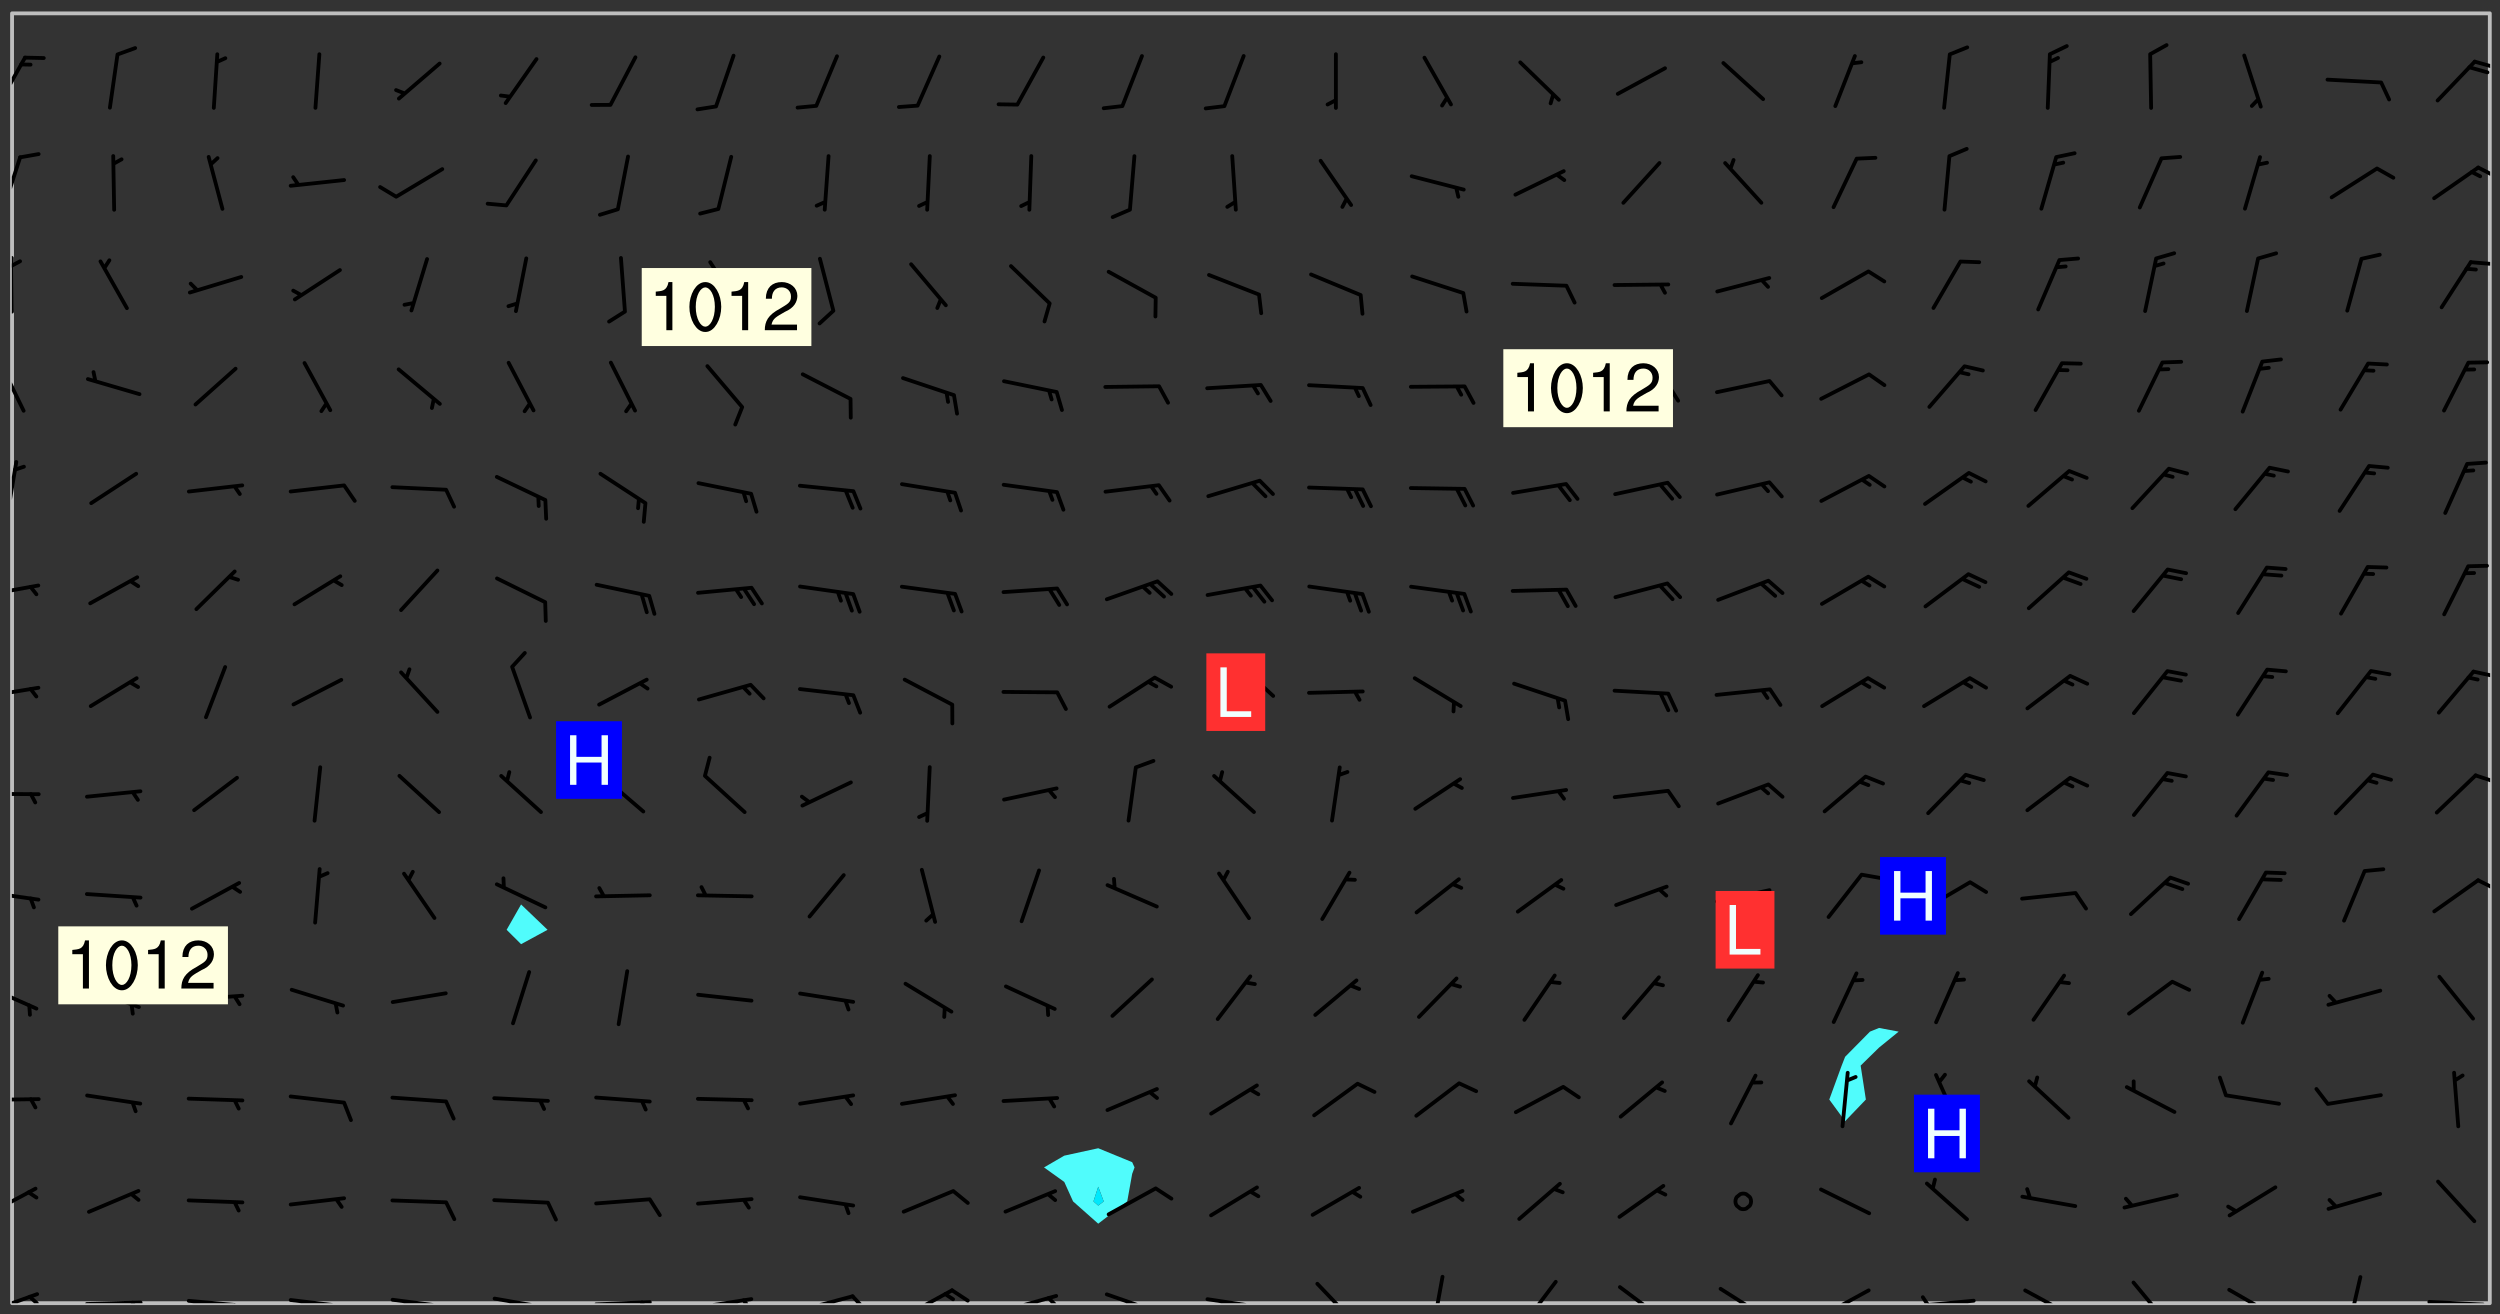 <svg xmlns="http://www.w3.org/2000/svg" role="img" xmlns:xlink="http://www.w3.org/1999/xlink" viewBox="142.45 309.95 326.84 171.84"><rect x="142.45" y="309.95" width="326.84" height="171.84" fill="#333333" stroke="none"/><defs><clipPath id="clip2"><path d="M 144 311.672 L 145 311.672 L 145 480.328 L 144 480.328 Z M 144 311.672"/></clipPath><clipPath id="clip3"><path d="M 144 311.672 L 468 311.672 L 468 480.328 L 144 480.328 Z M 144 311.672"/></clipPath><clipPath id="clip4"><path d="M 467 311.672 L 468 311.672 L 468 480.328 L 467 480.328 Z M 467 311.672"/></clipPath><clipPath id="clip5"><path d="M 144 478 L 148 478 L 148 480.328 L 144 480.328 Z M 144 478"/></clipPath><clipPath id="clip6"><path d="M 146 479 L 148 479 L 148 480.328 L 146 480.328 Z M 146 479"/></clipPath><clipPath id="clip7"><path d="M 153 479 L 162 479 L 162 480.328 L 153 480.328 Z M 153 479"/></clipPath><clipPath id="clip8"><path d="M 159 480 L 161 480 L 161 480.328 L 159 480.328 Z M 159 480"/></clipPath><clipPath id="clip9"><path d="M 166 479 L 175 479 L 175 480.328 L 166 480.328 Z M 166 479"/></clipPath><clipPath id="clip10"><path d="M 172 480 L 174 480 L 174 480.328 L 172 480.328 Z M 172 480"/></clipPath><clipPath id="clip11"><path d="M 180 479 L 188 479 L 188 480.328 L 180 480.328 Z M 180 479"/></clipPath><clipPath id="clip12"><path d="M 186 480 L 188 480 L 188 480.328 L 186 480.328 Z M 186 480"/></clipPath><clipPath id="clip13"><path d="M 193 479 L 201 479 L 201 480.328 L 193 480.328 Z M 193 479"/></clipPath><clipPath id="clip14"><path d="M 199 480 L 201 480 L 201 480.328 L 199 480.328 Z M 199 480"/></clipPath><clipPath id="clip15"><path d="M 206 479 L 215 479 L 215 480.328 L 206 480.328 Z M 206 479"/></clipPath><clipPath id="clip16"><path d="M 212 480 L 214 480 L 214 480.328 L 212 480.328 Z M 212 480"/></clipPath><clipPath id="clip17"><path d="M 220 479 L 228 479 L 228 480.328 L 220 480.328 Z M 220 479"/></clipPath><clipPath id="clip18"><path d="M 226 479 L 228 479 L 228 480.328 L 226 480.328 Z M 226 479"/></clipPath><clipPath id="clip19"><path d="M 233 479 L 241 479 L 241 480.328 L 233 480.328 Z M 233 479"/></clipPath><clipPath id="clip20"><path d="M 239 479 L 241 479 L 241 480.328 L 239 480.328 Z M 239 479"/></clipPath><clipPath id="clip21"><path d="M 246 479 L 255 479 L 255 480.328 L 246 480.328 Z M 246 479"/></clipPath><clipPath id="clip22"><path d="M 253 479 L 256 479 L 256 480.328 L 253 480.328 Z M 253 479"/></clipPath><clipPath id="clip23"><path d="M 260 478 L 268 478 L 268 480.328 L 260 480.328 Z M 260 478"/></clipPath><clipPath id="clip24"><path d="M 266 478 L 270 478 L 270 480.328 L 266 480.328 Z M 266 478"/></clipPath><clipPath id="clip25"><path d="M 265 478 L 268 478 L 268 480.328 L 265 480.328 Z M 265 478"/></clipPath><clipPath id="clip26"><path d="M 273 479 L 281 479 L 281 480.328 L 273 480.328 Z M 273 479"/></clipPath><clipPath id="clip27"><path d="M 279 479 L 281 479 L 281 480.328 L 279 480.328 Z M 279 479"/></clipPath><clipPath id="clip28"><path d="M 286 478 L 295 478 L 295 480.328 L 286 480.328 Z M 286 478"/></clipPath><clipPath id="clip29"><path d="M 292 480 L 294 480 L 294 480.328 L 292 480.328 Z M 292 480"/></clipPath><clipPath id="clip30"><path d="M 300 479 L 308 479 L 308 480.328 L 300 480.328 Z M 300 479"/></clipPath><clipPath id="clip31"><path d="M 305 480 L 307 480 L 307 480.328 L 305 480.328 Z M 305 480"/></clipPath><clipPath id="clip32"><path d="M 314 477 L 320 477 L 320 480.328 L 314 480.328 Z M 314 477"/></clipPath><clipPath id="clip33"><path d="M 329 476 L 332 476 L 332 480.328 L 329 480.328 Z M 329 476"/></clipPath><clipPath id="clip34"><path d="M 341 477 L 347 477 L 347 480.328 L 341 480.328 Z M 341 477"/></clipPath><clipPath id="clip35"><path d="M 353 477 L 361 477 L 361 480.328 L 353 480.328 Z M 353 477"/></clipPath><clipPath id="clip36"><path d="M 367 478 L 374 478 L 374 480.328 L 367 480.328 Z M 367 478"/></clipPath><clipPath id="clip37"><path d="M 380 478 L 388 478 L 388 480.328 L 380 480.328 Z M 380 478"/></clipPath><clipPath id="clip38"><path d="M 380 480 L 382 480 L 382 480.328 L 380 480.328 Z M 380 480"/></clipPath><clipPath id="clip39"><path d="M 393 479 L 401 479 L 401 480.328 L 393 480.328 Z M 393 479"/></clipPath><clipPath id="clip40"><path d="M 393 479 L 395 479 L 395 480.328 L 393 480.328 Z M 393 479"/></clipPath><clipPath id="clip41"><path d="M 406 478 L 414 478 L 414 480.328 L 406 480.328 Z M 406 478"/></clipPath><clipPath id="clip42"><path d="M 421 477 L 427 477 L 427 480.328 L 421 480.328 Z M 421 477"/></clipPath><clipPath id="clip43"><path d="M 433 478 L 441 478 L 441 480.328 L 433 480.328 Z M 433 478"/></clipPath><clipPath id="clip44"><path d="M 449 476 L 452 476 L 452 480.328 L 449 480.328 Z M 449 476"/></clipPath><clipPath id="clip45"><path d="M 459 479 L 468 479 L 468 480.328 L 459 480.328 Z M 459 479"/></clipPath><clipPath id="clip46"><path d="M 144 465 L 148 465 L 148 469 L 144 469 Z M 144 465"/></clipPath><clipPath id="clip47"><path d="M 144 453 L 148 453 L 148 454 L 144 454 Z M 144 453"/></clipPath><clipPath id="clip48"><path d="M 144 438 L 148 438 L 148 443 L 144 443 Z M 144 438"/></clipPath><clipPath id="clip49"><path d="M 144 426 L 148 426 L 148 428 L 144 428 Z M 144 426"/></clipPath><clipPath id="clip50"><path d="M 466 424 L 468 424 L 468 427 L 466 427 Z M 466 424"/></clipPath><clipPath id="clip51"><path d="M 144 413 L 148 413 L 148 415 L 144 415 Z M 144 413"/></clipPath><clipPath id="clip52"><path d="M 465 411 L 468 411 L 468 413 L 465 413 Z M 465 411"/></clipPath><clipPath id="clip53"><path d="M 144 399 L 148 399 L 148 402 L 144 402 Z M 144 399"/></clipPath><clipPath id="clip54"><path d="M 465 397 L 468 397 L 468 399 L 465 399 Z M 465 397"/></clipPath><clipPath id="clip55"><path d="M 144 386 L 148 386 L 148 388 L 144 388 Z M 144 386"/></clipPath><clipPath id="clip56"><path d="M 144 370 L 145 370 L 145 378 L 144 378 Z M 144 370"/></clipPath><clipPath id="clip57"><path d="M 144 357 L 146 357 L 146 364 L 144 364 Z M 144 357"/></clipPath><clipPath id="clip58"><path d="M 144 343 L 145 343 L 145 351 L 144 351 Z M 144 343"/></clipPath><clipPath id="clip59"><path d="M 144 343 L 146 343 L 146 345 L 144 345 Z M 144 343"/></clipPath><clipPath id="clip60"><path d="M 465 343 L 468 343 L 468 345 L 465 345 Z M 465 343"/></clipPath><clipPath id="clip61"><path d="M 144 330 L 146 330 L 146 338 L 144 338 Z M 144 330"/></clipPath><clipPath id="clip62"><path d="M 466 331 L 468 331 L 468 334 L 466 334 Z M 466 331"/></clipPath><clipPath id="clip63"><path d="M 144 317 L 146 317 L 146 324 L 144 324 Z M 144 317"/></clipPath><clipPath id="clip64"><path d="M 465 317 L 468 317 L 468 319 L 465 319 Z M 465 317"/></clipPath><g id="surface565" clip-path="url(#clip1)"><path fill="#fff" fill-opacity="0" fill-rule="evenodd" d="M 0 0 L 1000 0 L 1000 1000 L 0 1000 Z M 0 0"/><path fill="#d3d3d3" fill-opacity="0" fill-rule="evenodd" d="M162.152 355.867L161.918 356.16 161.977 356.395 162.094 356.566 162.27 356.801 162.562 357.148 162.676 357.207 162.793 357.035 162.852 356.801 163.027 356.625 163.492 356.449 164.191 356.449 164.426 356.742 164.715 357.559 164.773 357.734 164.949 357.965 165.301 358.199 166 358.898 166.172 359.074 166.406 359.422 166.641 359.832 166.93 360.414 167.34 360.879 167.57 361.113 167.805 361.289 167.922 361.52 168.098 361.812 168.27 362.977 168.27 363.211 168.328 363.5 168.387 363.617 168.504 363.734 168.852 364.145 168.969 364.316 169.145 364.492 169.32 364.727 169.438 364.898 169.609 365.25 169.668 365.484 169.902 365.891 170.137 365.832 169.961 366.008 169.902 366.938 169.32 366.938 169.086 366.824 168.738 366.938 168.621 367.055 168.562 367.348 168.504 367.523 168.387 367.695 167.922 367.988 167.863 368.223 167.805 368.336 167.805 368.98 167.863 369.152 167.863 369.562 167.922 369.621 167.922 370.027 167.98 370.434 168.098 370.609 168.156 370.668 168.387 371.309 168.328 371.602 168.328 372.301 168.27 372.883 168.27 373.117 168.211 373.348 168.156 373.699 168.156 375.621 168.211 375.738 168.637 375.738 168.27 375.855 168.246 376.207 169.137 377.375 170.879 377.914 172.219 378.273 172.219 378.812 172.309 379.621 172.844 380.336 174.363 380.605 175.254 380.52 175.344 381.684 175.879 381.863 177.039 381.684 179.094 380.699 180.254 380.336 182.133 380.16 183.828 379.98 183.648 380.699 182.133 380.785 180.883 380.875 180.078 381.145 179.004 381.953 179.273 382.672 179.809 383.57 179.629 384.195 179.363 385.004 179.629 386.082 180.254 386.98 181.059 387.16 182.309 386.98 182.043 387.703 182.141 388.207 182.195 388.5 182.195 388.672 182.254 388.965 182.254 389.371 182.43 389.488 182.781 389.605 183.188 389.605 183.48 389.43 183.594 389.312 183.652 389.195 183.77 388.965 183.828 388.789 184.18 388.324 184.41 388.148 184.586 388.09 184.762 388.148 184.82 388.324 184.938 389.312 184.992 389.781 185.051 389.953 185.168 390.188 185.344 390.246 186.16 390.305 186.449 390.305 186.566 390.539 186.625 390.945 186.684 391.297 186.684 392.402 186.801 392.695 186.918 393.043 187.207 393.742 187.383 394.094 187.965 394.848 188.316 395.023 188.488 395.082 188.957 395.316 189.598 395.781 189.945 396.016 190.238 396.191 190.531 396.246 190.762 396.309 191.578 396.656 191.871 396.832 191.984 397.004 192.336 397.355 192.453 397.531 192.977 398.172 192.977 398.461 193.035 398.812 193.035 399.16 193.094 399.512 193.152 399.801 193.27 399.859 193.441 399.918 193.617 399.918 194.199 400.152 194.375 400.27 194.551 400.559 194.727 400.793 194.84 401.027 195.133 401.258 195.25 401.375 195.25 401.785 195.309 401.84 195.598 402.074 195.832 402.191 195.891 402.309 196.008 402.48 196.066 402.598 196.297 402.832 196.355 403.008 196.59 403.066 196.707 403.125 196.59 403.238 196.531 403.355 196.531 403.473 196.414 403.766 196.297 404.055 196.297 404.637 196.473 404.754 196.59 404.812 196.648 404.93 196.766 405.047 196.879 405.105 197.055 405.453 197.113 405.805 197.172 406.211 197.172 406.387 197.113 406.562 196.996 407.262 196.996 407.434 197.113 407.609 197.406 407.902 197.812 407.902 197.988 408.02 198.105 408.191 198.223 408.484 198.223 408.719 197.695 408.719 197.465 408.484 197.23 408.484 197.055 408.543 196.996 409.242 197.055 409.59 197.172 409.766 197.348 410.176 197.465 410.406 197.754 410.875 197.93 410.93 198.453 410.93 198.688 410.988 199.445 411.629 199.504 411.922 199.504 412.156 199.562 412.215 199.793 412.562 199.793 412.914 199.676 413.086 199.676 413.379 199.969 413.668 200.262 413.844 200.434 413.902 200.727 414.078 201.02 414.195 201.602 414.602 201.891 414.836 202.184 415.012 202.402 415.172 202.418 415.184 202.648 415.359 203.289 415.883 203.465 416.117 203.582 416.293 203.758 416.469 203.871 416.641 203.871 417.281 203.988 417.457 204.457 417.574 205.039 417.691 205.273 417.75 205.504 417.863 205.797 417.98 205.91 418.039 206.496 418.391 206.785 418.562 206.961 418.625 207.137 418.68 207.312 418.738 208.012 419.09 208.301 419.266 208.535 419.32 208.824 419.496 209.059 419.613 209.699 420.02 209.992 420.137 210.164 420.195 210.398 420.254 210.809 420.312 211.039 420.371 211.273 420.488 211.332 420.66 210.922 420.836 211.391 420.895 211.449 421.188 211.562 421.422 211.738 421.477 211.973 421.535 212.148 421.594 212.555 421.711 213.195 421.945 213.312 422.117 213.371 422.352 213.371 422.527 213.312 422.645 213.254 423.051 213.488 423.285 213.605 423.344 213.953 423.461 214.594 423.691 214.77 423.809 215.059 423.926 215.234 424.102 215.469 424.566 216.051 425.672 216.227 425.848 216.574 426.023 216.75 426.141 217.102 426.258 218.148 426.781 218.383 426.84 218.848 426.953 219.141 427.012 219.605 427.188 220.363 427.77 220.598 428.004 220.945 428.469 221.121 428.645 221.41 428.879 222.227 429.578 222.52 429.754 222.809 430.043 223.102 430.219 223.395 430.508 224.09 431.148 224.266 431.324 224.559 431.559 224.848 431.793 225.316 432.082 225.957 432.664 226.305 432.898 226.539 433.191 226.887 433.539 227.238 434.004 228.172 434.996 228.52 435.402 228.637 435.578 228.871 435.637 228.984 435.754 229.629 435.93 229.859 436.043 230.094 436.102 230.387 436.277 230.617 436.395 231.551 437.094 231.957 437.5 232.191 437.676 232.598 437.852 232.832 437.969 233.648 438.316 233.996 438.551 234.23 438.668 234.523 438.957 234.754 439.074 235.512 439.426 235.863 439.598 236.094 439.656 236.387 439.773 236.621 439.832 237.492 440.008 238.309 440.008 238.777 440.238 238.949 440.297 239.824 440.996 240.289 441.113 240.582 441.172 240.758 441.23 240.988 441.289 241.457 441.348 241.805 441.406 242.156 441.465 242.562 441.523 242.855 441.523 243.027 441.582 243.027 441.812 243.203 441.988 243.496 441.988 243.844 442.047 244.195 442.105 244.895 442.223 245.535 442.223 246 441.988 246.293 441.812 246.465 441.695 246.875 441.523 247.164 441.348 248.098 440.883 248.566 440.59 249.09 440.297 249.555 440.125 250.02 439.949 251.07 439.484 251.359 439.367 251.77 439.25 252.059 439.133 252.586 438.957 254.102 438.258 254.684 437.91 254.973 437.852 255.266 437.793 255.613 437.676 256.488 437.445 256.84 437.328 256.953 437.328 257.188 437.27 258.062 437.035 258.297 436.977 259.109 436.977 259.461 436.918 260.277 436.801 260.449 436.742 260.801 436.688 261.094 436.629 261.324 436.57 262.141 436.395 262.316 436.336 262.664 436.336 262.898 436.277 263.363 436.16 264.121 435.988 264.355 435.93 264.703 435.93 265.113 435.812 265.402 435.754 266.688 435.695 266.977 435.695 267.387 435.637 267.617 435.578 267.793 435.578 268.668 435.461 269.074 435.461 269.484 435.344 269.832 435.344 270.184 435.23 271.055 435.172 272.805 435.172 273.852 435.461 274.262 435.578 274.551 435.695 274.902 435.812 275.191 435.93 276.242 436.102 276.531 436.16 276.824 436.16 277.117 436.219 277.289 436.277 277.699 436.336 277.871 436.395 277.988 436.453 278.105 436.453 278.223 436.512 278.574 436.57 278.688 436.57 279.098 436.637 281.02 437.031 282.945 437.426 284.465 437.875 286.16 438.594 288.305 439.398 289.91 438.68 291.34 437.875 292.5 436.797 293.75 436.348 296.785 435.629 298.66 435.27 300.805 433.922 303.039 432.668 305.539 431.41 307.234 430.961 309.02 430.781 310.18 430.512 310.805 431.051 312.145 430.781 312.859 429.793 313.844 428.449 314.289 428.27 315.094 427.91 316.969 427.371 318.754 426.922 320.004 426.652 321.164 426.562 322.863 426.473 324.824 426.203 326.074 426.113 326.613 426.113 327.238 426.023 328.129 426.023 330.273 425.844 332.684 425.664 335.273 425.574 336.969 425.754 338.578 425.844 340.008 426.203 341.168 426.922 343.043 427.91 344.203 429.438 344.469 430.152 345.098 430.242 345.453 431.141 345.988 431.68 346.523 433.207 347.598 433.566 348.133 433.566 347.328 434.102 347.418 435.809 348.133 438.504 349.023 439.309 349.918 440.297 350.633 441.555 352.418 442.094 353.938 441.914 354.293 443.258 355.902 442.453 356.883 441.914 357.152 442.184 357.469 441.969 357.688 441.824 358.488 442.273 358.938 441.914 359.293 441.914 359.828 441.645 360.367 440.926 360.902 440.656 361.527 439.668 362.688 440.117 363.527 440.488 364.922 441.105 366.617 440.926 368.223 440.926 370.008 441.016 370.188 439.309 370.723 437.965 371.527 438.234 372.02 439.082 372.422 439.488 372.332 440.027 372.332 440.387 373.047 440.836 373.758 440.566 375.188 440.566 375.547 441.555 375.992 442.812 376.707 444.156 377.957 444.785 379.652 445.414 380.367 445.234 380.547 444.695 381.527 444.605 381.977 444.965 382.062 446.223 381.797 446.852 381.262 447.031 381.262 447.57 381.977 448.555 382.242 449.094 383.227 450.082 384.027 451.16 383.762 451.52 383.672 452.418 383.047 454.75 382.691 456.816 382.602 458.609 382.422 459.328 382.332 459.867 382.332 461.305 381.352 463.188 380.992 464.895 380.457 465.793 379.652 466.961 379.387 467.5 381.441 468.754 381.527 469.113 381.172 469.652 381.082 469.473 381.082 470.281 381.172 471.719 380.727 472.434 379.652 472.527 379.387 473.242 379.922 474.141 380.727 474.859 381.887 475.668 383.227 475.938 383.672 476.297 383.316 476.746 381.527 476.656 380.277 476.207 379.562 475.488 378.938 475.398 378.762 478.988 378.574 480.297 467.934 480.297 467.934 311.703 412.664 311.703 412.664 360.785 413.426 360.91 416.715 361.453 418.738 364.289 418.738 367.043 421.09 367.375 423.438 367.707 427.488 367.707 426.109 371.867 424.086 372.574 422.062 373.277 421.52 373.621 418.926 375.238 418.738 375.355 416.715 373.277 415.984 370.535 413.312 368.457 411.938 364.957 411.871 364.875 409.914 362.203 412.664 360.785 412.664 311.703 294.422 311.703 294.422 403.117 294.539 403.148 294.672 403.16 294.746 403.234 294.852 403.281 294.941 403.34 295.027 403.398 295.117 403.457 295.414 403.754 295.473 403.844 295.504 403.961 295.531 404.078 295.547 404.215 295.516 404.332 295.457 404.422 295.398 404.508 295.355 404.613 295.309 404.715 295.281 404.836 295.281 404.98 295.457 405.25 295.605 405.398 295.68 405.484 295.754 405.559 295.797 405.664 295.859 405.754 295.918 405.84 295.961 405.945 296.02 406.035 296.066 406.137 296.109 406.242 296.168 406.328 296.285 406.508 296.359 406.582 296.422 406.668 296.48 406.758 296.523 406.863 296.582 406.953 296.641 407.039 296.703 407.129 296.762 407.219 296.805 407.32 296.922 407.5 296.996 407.574 297.055 407.66 297.129 407.734 297.219 407.793 297.324 407.84 297.473 407.84 297.605 407.824 297.738 407.84 297.84 407.793 297.914 407.719 297.961 407.617 297.945 407.484 297.945 407.336 297.898 407.23 297.871 407.113 297.824 407.012 297.797 406.891 297.754 406.789 297.691 406.699 297.648 406.598 297.605 406.492 297.574 406.375 297.559 406.242 297.547 406.105 297.633 406.047 297.691 405.961 297.812 405.93 297.855 406.035 297.871 406.168 297.871 406.285 297.93 406.387 297.988 406.477 298.078 406.535 298.227 406.684 298.285 406.773 298.328 406.879 298.316 406.98 298.402 407.039 298.508 407.086 298.594 407.145 298.684 407.203 298.758 407.277 298.641 407.305 298.535 407.352 298.449 407.41 298.375 407.484 298.316 407.574 298.254 407.66 298.227 407.781 298.18 407.883 298.137 407.988 298.105 408.105 298.094 408.238 298.078 408.371 298.078 408.52 298.105 408.637 298.152 408.742 298.195 408.844 298.254 408.934 298.328 409.008 298.418 409.066 298.492 409.141 298.582 409.199 298.641 409.289 298.684 409.395 298.73 409.496 298.848 409.527 298.98 409.543 299.129 409.543 299.246 409.512 299.352 409.555 299.395 409.66 299.441 409.762 299.469 409.883 299.5 410 299.527 410.117 299.559 410.238 299.586 410.355 299.691 410.398 299.793 410.445 299.926 410.43 300.074 410.578 300.137 410.664 300.211 410.738 300.281 410.812 300.371 410.875 300.477 410.918 300.578 410.961 300.695 410.992 300.832 411.008 300.949 410.977 301.023 410.902 301.051 410.785 301.039 410.652 301.008 410.531 300.98 410.414 301.023 410.309 301.141 410.309 301.23 410.371 301.348 410.398 301.496 410.398 301.629 410.414 301.777 410.414 301.91 410.43 302.043 410.414 302.191 410.414 302.324 410.398 302.457 410.387 302.594 410.398 302.711 410.371 302.844 410.355 303.035 410.297 302.977 410.473 302.961 410.605 302.934 410.727 302.918 410.859 302.859 410.945 302.727 410.961 302.621 411.008 302.516 411.051 302.398 411.082 302.281 411.109 302.016 411.141 301.867 411.141 301.734 411.156 301.66 411.23 301.719 411.316 301.867 411.465 301.984 411.645 302.059 411.715 302.148 411.777 302.238 411.836 302.324 411.895 302.414 411.953 302.516 411.996 302.621 412.059 302.727 412.102 302.812 412.16 302.918 412.207 303.02 412.25 303.199 412.367 303.258 412.457 303.215 412.559 303.168 412.664 303.184 412.797 303.406 413.02 303.465 413.109 303.508 413.211 303.539 413.332 303.582 413.434 303.598 413.566 303.629 413.684 303.641 413.82 303.672 413.938 303.82 414.086 303.922 414.129 304.027 414.172 304.145 414.203 304.277 414.219 304.414 414.234 304.531 414.234 304.648 414.203 304.738 414.145 304.781 414.039 304.828 413.938 304.871 413.832 304.902 413.715 304.914 413.582 304.914 413.434 304.902 413.301 304.887 413.168 304.855 413.051 304.812 412.945 304.766 412.84 304.723 412.738 304.68 412.633 304.664 412.5 304.68 412.367 304.707 412.25 304.738 412.133 304.766 412.012 304.812 411.91 304.902 411.852 304.988 411.789 305.062 411.715 305.152 411.656 305.375 411.434 305.434 411.348 305.508 411.273 305.625 411.094 305.684 411.008 305.684 410.859 305.609 410.785 305.508 410.738 305.402 410.695 305.301 410.652 305.242 410.562 305.195 410.457 305.168 410.34 305.258 410.281 305.375 410.25 305.477 410.207 305.656 410.09 305.805 409.941 305.816 409.809 305.805 409.703 305.715 409.645 305.582 409.66 305.434 409.66 305.301 409.676 305.168 409.66 305.047 409.629 304.961 409.57 304.887 409.496 304.828 409.406 304.766 409.32 304.648 409.141 304.59 409.055 304.621 408.934 304.707 408.875 304.828 408.844 304.887 408.758 304.887 408.637 304.855 408.52 304.797 408.43 304.738 408.344 304.691 408.238 304.664 408.121 304.648 407.988 304.707 407.898 304.781 407.824 304.871 407.766 304.988 407.586 305.062 407.512 305.121 407.426 305.27 407.277 305.391 407.246 305.523 407.23 305.656 407.246 305.73 407.32 305.773 407.426 305.789 407.559 305.758 407.676 305.641 407.707 305.508 407.719 305.359 407.867 305.316 407.973 305.27 408.074 305.242 408.195 305.211 408.312 305.211 408.461 305.242 408.578 305.285 408.684 305.344 408.773 305.418 408.844 305.492 408.918 305.609 408.949 305.73 408.977 305.848 408.949 305.98 408.934 306.098 408.934 306.188 408.992 306.262 409.066 306.309 409.172 306.367 409.258 306.469 409.305 306.602 409.32 306.707 409.363 306.793 409.422 306.781 409.527 306.707 409.602 306.527 409.719 306.469 409.809 306.379 409.867 306.309 409.941 306.234 410.016 306.172 410.105 306.145 410.223 306.129 410.355 306.145 410.488 306.129 410.621 306.129 410.77 306.145 410.902 306.172 411.02 306.203 411.141 306.277 411.215 306.367 411.273 306.453 411.332 306.543 411.391 306.66 411.422 306.66 411.508 306.559 411.555 306.469 411.613 306.203 411.645 306.086 411.672 305.938 411.672 305.832 411.715 305.73 411.762 305.672 411.852 305.609 412.086 305.598 412.219 305.566 412.34 305.551 412.473 305.551 412.766 305.539 412.898 305.551 413.035 305.566 413.168 305.699 413.184 305.832 413.195 305.953 413.227 306.039 413.285 306.113 413.359 306.16 413.465 306.203 413.566 306.219 413.699 306.219 414.145 306.203 414.277 306.203 414.723 306.234 414.988 306.262 415.105 306.277 415.238 306.309 415.355 306.395 415.566 306.426 415.832 306.426 415.98 306.395 416.098 306.367 416.215 306.336 416.336 306.309 416.453 306.277 416.57 306.246 416.691 306.234 416.824 306.219 416.957 306.309 417.016 306.426 416.984 306.527 417 306.574 417.105 306.543 417.371 306.543 417.812 306.5 417.918 306.453 418.023 306.41 418.125 306.367 418.23 306.309 418.316 306.277 418.438 306.234 418.555 306.203 418.672 306.188 418.805 306.203 418.938 306.262 419.027 306.367 419.074 306.453 419.133 306.512 419.219 306.5 419.355 306.469 419.473 306.426 419.574 306.426 420.02 306.41 420.152 306.41 420.301 306.379 420.418 306.336 420.523 306.309 420.641 306.262 420.746 306.219 420.848 306.188 420.969 306.16 421.086 306.129 421.219 306.098 421.336 306.07 421.453 306.027 421.559 305.996 421.676 305.965 421.797 305.953 421.93 305.938 422.062 305.938 422.359 305.965 422.477 305.965 422.625 306.012 423.023 306.039 423.141 306.098 423.23 306.219 423.262 306.367 423.262 306.5 423.246 306.559 423.336 306.559 423.453 306.5 423.543 306.41 423.602 306.309 423.645 306.203 423.691 306.113 423.75 306.027 423.809 305.891 423.824 305.773 423.793 305.641 423.777 305.539 423.824 305.477 423.91 305.465 424.047 305.449 424.18 305.418 424.297 305.391 424.414 305.375 424.547 305.344 424.668 305.344 424.965 305.359 425.098 305.391 425.215 305.391 425.363 305.402 425.496 305.402 425.645 305.375 425.762 305.328 425.863 305.301 425.984 305.27 426.102 305.211 426.191 305.137 426.266 305.035 426.309 304.93 426.355 304.812 426.383 304.691 426.414 304.59 426.367 304.648 426.281 304.754 426.234 304.781 426.117 304.812 426 304.84 425.879 304.871 425.762 304.871 425.613 304.887 425.48 304.855 425.363 304.812 425.258 304.707 425.273 304.633 425.348 304.531 425.391 304.441 425.453 304.367 425.527 304.324 425.629 304.309 425.762 304.277 425.879 304.25 426 304.219 426.117 304.191 426.234 304.16 426.355 304.133 426.473 304.102 426.59 304.059 426.695 303.969 426.754 303.879 426.754 303.762 426.723 303.73 426.637 303.746 426.5 303.715 426.383 303.715 426.234 303.703 426.102 303.703 425.953 303.641 425.719 303.613 425.598 303.57 425.496 303.523 425.391 303.465 425.305 303.406 425.215 303.363 425.109 303.301 425.023 303.152 424.875 303.082 424.801 302.977 424.754 302.871 424.711 302.77 424.668 302.473 424.371 302.383 424.297 302.297 424.238 302.191 424.195 302.102 424.133 302.016 424.074 301.91 424.031 301.82 423.973 301.734 423.91 301.66 423.84 301.555 423.793 301.469 423.734 301.363 423.691 301.273 423.629 301.172 423.586 301.066 423.543 300.98 423.484 300.875 423.438 300.77 423.395 300.668 423.348 300.578 423.289 300.477 423.246 300.371 423.203 300.281 423.141 300.164 423.113 300.031 423.098 299.898 423.113 299.75 423.113 299.617 423.129 299.5 423.098 299.41 423.039 299.336 422.965 299.246 422.906 299.145 422.859 298.996 422.859 298.875 422.832 298.773 422.789 298.699 422.715 298.582 422.535 298.492 422.477 298.391 422.434 298.301 422.371 298.195 422.328 298.105 422.27 298.02 422.211 297.914 422.164 297.855 422.078 297.797 421.988 297.754 421.883 297.707 421.781 297.633 421.707 297.547 421.648 297.473 421.574 297.383 421.516 297.16 421.293 297.117 421.188 297.086 420.922 297.191 420.879 297.336 420.879 297.441 420.922 297.516 420.996 297.605 421.055 297.691 421.113 297.797 421.16 297.887 421.219 298.035 421.367 298.105 421.441 298.254 421.59 298.316 421.676 298.391 421.75 298.477 421.809 298.551 421.883 298.641 421.945 298.73 422.004 298.816 422.062 299.086 422.238 299.188 422.285 299.293 422.328 299.395 422.371 299.441 422.297 299.5 422.211 299.574 422.137 299.645 422.062 299.75 422.105 299.824 422.18 299.883 422.27 299.926 422.371 299.973 422.477 300.016 422.582 300.137 422.609 300.254 422.582 300.328 422.492 300.371 422.387 300.43 422.297 300.504 422.223 300.609 422.18 300.727 422.152 300.859 422.164 300.949 422.223 301.098 422.371 301.156 422.461 301.199 422.566 301.246 422.668 301.289 422.773 301.332 422.875 301.438 422.922 301.543 422.965 301.676 422.98 301.762 422.922 301.82 422.832 301.895 422.758 302 422.715 302.117 422.742 302.223 422.789 302.324 422.832 302.43 422.875 302.531 422.922 302.711 423.039 302.711 423.156 302.695 423.289 302.711 423.422 302.727 423.559 302.785 423.645 302.887 423.691 303.008 423.719 303.125 423.75 303.273 423.75 303.391 423.719 303.449 423.629 303.629 423.512 303.688 423.422 303.762 423.348 303.82 423.262 303.938 423.082 304.117 422.965 304.234 422.996 304.324 423.055 304.367 423.129 304.352 423.262 304.352 423.379 304.441 423.438 304.59 423.438 304.723 423.422 304.855 423.41 305.121 423.379 305.227 423.336 305.344 423.305 305.465 423.277 305.539 423.203 305.609 423.129 305.672 423.039 305.656 422.934 305.609 422.832 305.508 422.789 305.402 422.773 305.285 422.801 305.02 422.832 304.871 422.832 304.797 422.758 304.707 422.699 304.59 422.668 304.473 422.641 304.34 422.625 304.191 422.625 304.059 422.641 303.762 422.641 303.656 422.594 303.508 422.445 303.465 422.344 303.406 422.254 303.629 422.031 303.715 421.973 303.82 421.93 303.938 421.898 304.07 421.883 304.203 421.898 304.34 421.914 304.441 421.957 304.574 421.945 304.664 421.883 304.766 421.84 304.828 421.75 304.781 421.648 304.691 421.59 304.574 421.559 304.473 421.516 304.414 421.426 304.352 421.336 304.352 421.219 304.367 421.086 304.473 421.039 304.547 420.969 304.547 420.848 304.457 420.789 304.426 420.672 304.516 420.613 304.59 420.539 304.633 420.434 304.691 420.344 304.738 420.242 304.754 420.109 304.754 419.961 304.707 419.855 304.664 419.754 304.574 419.695 304.441 419.68 304.34 419.637 304.203 419.621 304.086 419.59 303.641 419.59 303.508 419.574 303.375 419.562 303.242 419.547 303.125 419.516 302.977 419.516 302.844 419.5 302.711 419.488 302.445 419.457 302.324 419.414 302.238 419.355 302.164 419.281 302.164 419.133 302.176 419 302.281 418.953 302.383 418.91 302.516 418.895 302.668 418.895 302.801 418.879 303.094 418.879 303.215 418.91 303.316 418.953 303.406 419.012 303.641 419.074 303.762 419.027 303.852 418.969 303.953 418.926 304.086 418.91 304.191 418.953 304.293 419 304.426 419.012 304.547 418.984 304.691 418.984 304.812 418.953 304.93 418.926 305.035 418.879 305.109 418.805 305.195 418.746 305.344 418.598 305.402 418.512 305.449 418.406 305.477 418.289 305.492 418.184 305.391 418.141 305.301 418.082 305.184 418.051 305.078 418.008 304.988 417.945 304.914 417.859 304.84 417.785 304.738 417.742 304.633 417.695 304.531 417.652 304.473 417.562 304.426 417.461 304.34 417.25 304.277 417.164 304.219 417.074 304.145 417 304.059 416.941 303.789 416.941 303.672 416.973 303.582 417.031 303.48 417.074 303.348 417.09 303.242 417.074 303.215 416.957 303.152 416.867 303.035 416.836 302.934 416.793 302.785 416.645 302.754 416.527 302.738 416.422 302.812 416.348 302.992 416.23 303.109 416.203 303.227 416.172 303.363 416.188 303.465 416.23 303.57 416.273 303.672 416.32 303.777 416.363 303.895 416.395 304.027 416.41 304.145 416.438 304.277 416.453 304.383 416.438 304.473 416.379 304.398 416.305 304.293 416.262 304.219 416.188 304.145 416.098 303.996 415.949 303.91 415.891 303.82 415.832 303.746 415.758 303.656 415.699 303.555 415.652 303.434 415.625 303.332 415.578 303.227 415.535 303.109 415.504 303.008 415.461 302.887 415.43 302.738 415.43 302.621 415.461 302.516 415.504 302.43 415.566 302.25 415.684 302.164 415.742 302.074 415.801 301.969 415.848 301.883 415.906 301.777 415.949 301.676 415.992 301.57 416.039 301.496 416.113 301.438 416.203 301.379 416.289 301.332 416.395 301.273 416.48 301.199 416.555 301.066 416.543 300.949 416.512 300.832 416.512 300.758 416.586 300.668 416.645 300.594 416.719 300.504 416.777 300.418 416.836 300.312 416.883 300.211 416.926 300.074 416.941 299.973 416.898 299.824 416.75 299.719 416.703 299.633 416.703 299.527 416.75 299.426 416.793 299.305 416.824 299.188 416.793 299.113 416.719 299.113 416.602 299.145 416.48 299.219 416.41 299.277 416.32 299.352 416.246 299.469 416.215 299.574 416.172 299.867 416.172 300 416.156 300.137 416.141 300.238 416.098 300.328 416.039 300.43 415.992 300.52 415.934 300.652 415.922 300.742 415.98 300.875 415.992 300.965 415.934 301.051 415.875 301.156 415.832 301.246 415.773 301.332 415.711 301.422 415.652 301.57 415.504 301.629 415.418 301.688 415.328 301.793 415.285 301.926 415.27 302.043 415.297 302.164 415.328 302.223 415.27 302.281 415.18 302.312 414.914 302.34 414.797 302.445 414.809 302.578 414.824 302.68 414.781 302.77 414.723 302.828 414.633 302.902 414.559 302.961 414.469 303.008 414.367 303.02 414.234 303.008 414.102 302.961 413.996 302.812 413.848 302.754 413.758 302.695 413.672 302.652 413.566 302.652 413.121 302.668 412.988 302.668 412.84 302.68 412.707 302.621 412.648 302.531 412.707 302.43 412.664 302.25 412.547 302.164 412.488 302.102 412.398 302.043 412.309 301.969 412.234 301.883 412.176 301.762 412.207 301.66 412.219 301.555 412.266 301.469 412.324 301.363 412.367 301.215 412.516 301.125 412.574 301.039 412.633 300.949 412.695 300.844 412.738 300.711 412.754 300.711 412.633 300.816 412.59 300.934 412.559 301.008 412.488 301.051 412.383 301.051 412.234 301.023 412.117 300.875 411.969 300.742 411.953 300.594 411.953 300.477 411.984 300.371 412.027 300.27 412.07 300.18 412.133 300.062 412.16 299.988 412.086 300 411.953 299.957 411.852 299.914 411.746 299.824 411.688 299.707 411.715 299.586 411.746 299.469 411.777 299.367 411.82 299.246 411.852 299.145 411.895 299.039 411.938 298.949 411.996 298.848 412.012 298.848 411.895 298.863 411.762 298.805 411.672 298.73 411.715 298.582 411.863 298.523 411.953 298.449 412.027 298.402 412.133 298.359 412.234 298.285 412.309 298.227 412.398 298.152 412.473 298.094 412.559 298.02 412.633 297.93 412.695 297.855 412.766 297.781 412.84 297.68 412.855 297.547 412.871 297.441 412.828 297.441 412.707 297.59 412.559 297.633 412.457 297.691 412.367 297.738 412.266 297.781 412.16 297.84 412.07 297.871 411.953 297.914 411.852 297.945 411.73 297.973 411.613 298.02 411.508 298.062 411.406 298.105 411.301 298.18 411.23 298.27 411.168 298.359 411.109 298.461 411.066 298.758 411.066 299.023 411.035 299.129 410.992 299.055 410.918 298.938 410.887 298.832 410.844 298.742 410.785 298.641 410.738 298.551 410.68 298.449 410.637 298.344 410.594 298.254 410.531 298.168 410.473 298.062 410.43 297.961 410.387 297.84 410.355 297.723 410.324 297.621 410.281 297.5 410.25 297.398 410.207 297.309 410.148 297.266 410.043 297.25 409.91 297.352 409.867 297.484 409.852 297.621 409.867 297.754 409.852 297.855 409.809 297.914 409.719 297.93 409.613 297.84 409.555 297.766 409.48 297.664 409.438 297.574 409.379 297.426 409.23 297.383 409.125 297.367 408.992 297.367 408.699 297.309 408.609 297.219 408.551 297.145 408.477 297.102 408.371 297.07 408.254 297.012 408.164 296.938 408.09 296.82 408.062 296.746 407.988 296.656 407.93 296.566 407.867 296.48 407.809 296.406 407.734 296.348 407.648 296.301 407.543 296.215 407.484 296.066 407.336 295.871 407.277 295.738 407.293 295.637 407.336 295.562 407.41 295.516 407.512 295.473 407.617 295.414 407.707 295.355 407.793 295.059 408.09 294.969 408.148 294.883 408.148 294.82 408.062 294.777 407.957 294.809 407.84 294.867 407.75 294.895 407.633 294.883 407.5 294.793 407.438 294.688 407.484 294.57 407.512 294.453 407.543 294.184 407.719 294.082 407.766 293.965 407.793 293.859 407.84 293.77 407.898 293.668 407.941 293.609 407.855 293.562 407.75 293.578 407.617 293.625 407.512 293.695 407.438 293.77 407.367 293.828 407.277 293.828 407.129 293.785 407.023 293.547 407.023 293.445 407.07 293.414 407.188 293.387 407.305 293.355 407.426 293.281 407.469 293.148 407.484 293.074 407.438 293.031 407.336 292.988 407.23 292.941 407.129 292.898 407.023 292.777 407.055 292.676 407.098 292.543 407.113 292.426 407.145 292.32 407.188 292.23 407.246 292.129 407.293 292.008 407.32 291.875 407.336 291.773 407.293 291.715 407.203 291.668 407.098 291.625 406.996 291.582 406.891 291.582 406.773 291.641 406.684 291.727 406.625 291.906 406.508 292.008 406.461 292.113 406.418 292.219 406.359 292.32 406.316 292.41 406.254 292.512 406.211 292.617 406.152 292.719 406.105 292.809 406.047 292.914 406.004 293.016 405.961 293.105 405.898 293.207 405.855 293.344 405.84 293.461 405.871 293.562 405.914 293.684 405.945 293.785 405.988 293.891 406.035 293.992 406.078 294.098 406.121 294.199 406.168 294.305 406.211 294.406 406.254 294.512 406.301 294.598 406.359 294.703 406.402 294.82 406.434 294.926 406.477 295.027 406.523 295.117 406.582 295.223 406.625 295.324 406.668 295.43 406.715 295.547 406.742 295.648 406.789 295.77 406.816 295.918 406.816 296.004 406.758 296.02 406.656 296.078 406.566 296.051 406.449 295.977 406.375 295.859 406.195 295.785 406.121 295.695 406.047 295.516 405.93 295.43 405.871 295.324 405.828 295.223 405.781 294.953 405.605 294.895 405.516 294.82 405.441 294.762 405.352 294.719 405.25 294.688 405.133 294.672 404.996 294.672 404.434 294.66 404.301 294.645 404.168 294.613 404.051 294.598 403.918 294.586 403.785 294.555 403.664 294.332 403.441 294.273 403.355 294.258 403.25 294.289 403.133 294.422 403.117 294.422 311.703 172.992 311.703 172.992 313.156 172.934 313.391 172.582 314.441 172.41 314.965 172.293 315.312 172.117 315.723 172 315.895 171.766 316.188 171.535 316.246 171.184 316.246 171.066 316.305 170.836 316.711 170.836 317.004 170.953 317.18 171.184 317.41 171.301 317.645 171.941 318.402 172.234 318.867 172.41 319.102 172.641 319.453 172.875 319.801 173.516 320.617 173.691 321.082 173.863 321.492 173.98 322.188 174.156 322.656 174.273 324.055 174.332 324.52 174.332 325.395 174.449 326.441 174.449 331.223 174.391 331.688 174.039 332.969 173.863 333.492 173.75 333.902 173.398 334.832 172.934 336 172.699 336.582 172.582 336.758 172.41 337.105 172.234 337.512 171.883 338.328 171.824 338.621 171.711 338.914 171.594 339.203 171.535 339.379 171.418 340.254 171.359 340.66 171.301 340.777 171.242 340.953 171.184 341.125 170.953 341.652 170.836 341.824 170.836 342.059 170.719 342.293 170.66 342.465 170.484 343.051 170.484 343.34 170.426 343.516 170.426 343.809 170.367 343.922 170.309 344.449 170.309 344.621 170.254 344.855 170.254 347.477 170.078 348.293 169.961 348.469 169.785 348.703 169.668 348.875 169.555 349.109 168.969 350.043 168.738 350.332 168.445 350.797 168.27 351.031 167.98 351.383 167.629 352.082 167.516 352.312 167.34 352.723 167.164 352.953 166.758 353.48 165.941 354.18 165.648 354.352 165.359 354.586 165.184 354.703 165.008 354.879 164.484 355.285 163.957 355.461 163.785 355.637 163.551 355.691 162.91 355.867 162.152 355.867M174.363 386.891L173.289 387.34 173.648 388.234 174.898 387.52 175.344 386.98 174.363 386.891"/><path fill="#d3d3d3" fill-opacity="0" fill-rule="evenodd" d="M201.508 416.598L200.613 416.598 201.062 417.227 202.043 417.586 202.848 417.496 203.293 416.508 203.117 416.598 202.402 416.242 201.508 416.598M356.129 475.668L356.07 475.145 356.07 474.852 356.184 474.559 356.242 474.328 356.711 473.859 356.824 473.859 356.941 473.746 357.059 473.688 357.234 473.688 357.469 473.629 357.816 473.629 358.051 473.688 358.168 473.746 358.398 473.918 358.457 474.094 358.574 474.676 358.574 474.969 358.457 475.145 358.285 475.434 358.109 475.609 357.582 476.133 357.352 476.367 357.234 476.426 357.059 476.426 356.941 476.367 356.535 476.074 356.359 475.957 356.242 475.898 356.184 475.785 356.129 475.668M362.77 464.711L362.711 464.539 362.711 463.43 362.77 463.258 362.945 463.199 363.117 463.141 363.293 463.141 363.527 463.082 363.645 463.141 363.703 463.84 363.645 464.012 363.527 464.188 363.41 464.246 363.176 464.77 363.062 464.828 362.828 464.828 362.77 464.711M372.383 450.32L372.266 450.145 372.266 449.445 372.559 448.57 372.676 448.398 372.852 448.047 372.965 447.816 373.082 447.523 373.434 446.766 373.551 446.535 373.723 446.301 373.898 446.301 374.016 446.242 374.656 446.242 374.773 446.301 375.008 446.535 375.18 446.648 375.531 446.941 375.648 447.059 375.762 447.234 375.762 447.348 375.879 447.406 375.996 447.523 375.996 448.223 375.938 448.398 375.938 448.629 375.879 448.805 375.531 449.855 375.414 450.086 375.297 450.32 375.18 450.379 374.949 450.613 374.309 450.902 373.434 450.902 373.023 450.785 372.383 450.32"/><path fill="none" stroke="#bebebe" stroke-linecap="round" stroke-linejoin="round" stroke-miterlimit="10" stroke-width=".5" d="M 431.957 354.305 L 108.027 354.305 L 108.027 185.68 L 431.957 185.68 L 431.957 354.305" transform="matrix(1 0 0 -1 36 666)"/><g clip-path="url(#clip2)"><path fill="#fff" fill-opacity="0" fill-rule="evenodd" d="M 144 475.891 L 144 480.328 L 144.004 480.328 L 144 480.328 L 144 311.672 L 144.004 311.672 L 144 311.672 L 144 475.891"/></g><g clip-path="url(#clip3)"><path fill="#fff" fill-opacity="0" fill-rule="evenodd" d="M 144.004 480.328 L 144.004 311.672 L 210.574 311.672 L 210.574 428.195 L 208.684 431.508 L 210.574 433.387 L 214.035 431.508 L 210.574 428.195 L 210.574 311.672 L 286.027 311.672 L 286.027 460.066 L 281.59 461.035 L 278.941 462.574 L 281.59 464.473 L 282.738 467.016 L 286.027 469.93 L 289.82 467.016 L 290.465 463.418 L 290.777 462.574 L 290.465 461.887 L 286.027 460.066 L 286.027 311.672 L 388.109 311.672 L 388.109 444.34 L 386.922 444.82 L 383.672 448.113 L 383.223 449.262 L 381.602 453.699 L 383.672 456.527 L 386.387 453.699 L 385.703 449.262 L 388.109 446.906 L 390.676 444.82 L 388.109 444.34 L 388.109 311.672 L 467.996 311.672 L 467.996 480.328 L 144.004 480.328"/></g><path fill="#50fcfc" fill-rule="evenodd" d="M210.574 433.387L208.684 431.508 210.574 428.195 214.035 431.508 210.574 433.387M281.59 464.473L278.941 462.574 281.59 461.035 286.027 460.066 286.027 465.094 285.406 467.016 286.027 467.566 286.746 467.016 286.027 465.094 286.027 460.066 290.465 461.887 290.777 462.574 290.465 463.418 289.82 467.016 286.027 469.93 282.738 467.016 281.59 464.473"/><path fill="#00e8fc" fill-rule="evenodd" d="M 286.027 467.566 L 285.406 467.016 L 286.027 465.094 L 286.746 467.016 L 286.027 467.566"/><path fill="#50fcfc" fill-rule="evenodd" d="M 383.672 456.527 L 381.602 453.699 L 383.223 449.262 L 383.672 448.113 L 386.922 444.82 L 388.109 444.34 L 390.676 444.82 L 388.109 446.906 L 385.703 449.262 L 386.387 453.699 L 383.672 456.527"/><g clip-path="url(#clip4)"><path fill="#fff" fill-opacity="0" fill-rule="evenodd" d="M 467.996 480.328 L 468 480.328 L 468 311.672 L 467.996 311.672 L 468 311.672 L 468 480.328 L 467.996 480.328"/></g><g clip-path="url(#clip5)"><path fill="none" stroke="#000" stroke-linecap="round" stroke-linejoin="round" stroke-miterlimit="10" stroke-width=".5" d="M 111.305 186.859 L 104.695 184.48" transform="matrix(1 0 0 -1 36 666)"/></g><g clip-path="url(#clip6)"><path fill="none" stroke="#000" stroke-linecap="round" stroke-linejoin="round" stroke-miterlimit="10" stroke-width=".5" d="M 110.344 186.516 L 111.254 185.691" transform="matrix(1 0 0 -1 36 666)"/></g><g clip-path="url(#clip7)"><path fill="none" stroke="#000" stroke-linecap="round" stroke-linejoin="round" stroke-miterlimit="10" stroke-width=".5" d="M 124.828 185.77 L 117.805 185.57" transform="matrix(1 0 0 -1 36 666)"/></g><g clip-path="url(#clip8)"><path fill="none" stroke="#000" stroke-linecap="round" stroke-linejoin="round" stroke-miterlimit="10" stroke-width=".5" d="M 123.805 185.742 L 124.41 184.676" transform="matrix(1 0 0 -1 36 666)"/></g><g clip-path="url(#clip9)"><path fill="none" stroke="#000" stroke-linecap="round" stroke-linejoin="round" stroke-miterlimit="10" stroke-width=".5" d="M 138.129 185.355 L 131.129 185.984" transform="matrix(1 0 0 -1 36 666)"/></g><g clip-path="url(#clip10)"><path fill="none" stroke="#000" stroke-linecap="round" stroke-linejoin="round" stroke-miterlimit="10" stroke-width=".5" d="M 137.109 185.449 L 137.59 184.316" transform="matrix(1 0 0 -1 36 666)"/></g><g clip-path="url(#clip11)"><path fill="none" stroke="#000" stroke-linecap="round" stroke-linejoin="round" stroke-miterlimit="10" stroke-width=".5" d="M 151.434 185.254 L 144.457 186.09" transform="matrix(1 0 0 -1 36 666)"/></g><g clip-path="url(#clip12)"><path fill="none" stroke="#000" stroke-linecap="round" stroke-linejoin="round" stroke-miterlimit="10" stroke-width=".5" d="M 150.418 185.375 L 150.863 184.23" transform="matrix(1 0 0 -1 36 666)"/></g><g clip-path="url(#clip13)"><path fill="none" stroke="#000" stroke-linecap="round" stroke-linejoin="round" stroke-miterlimit="10" stroke-width=".5" d="M 164.746 185.219 L 157.777 186.125" transform="matrix(1 0 0 -1 36 666)"/></g><g clip-path="url(#clip14)"><path fill="none" stroke="#000" stroke-linecap="round" stroke-linejoin="round" stroke-miterlimit="10" stroke-width=".5" d="M 163.73 185.348 L 164.16 184.199" transform="matrix(1 0 0 -1 36 666)"/></g><g clip-path="url(#clip15)"><path fill="none" stroke="#000" stroke-linecap="round" stroke-linejoin="round" stroke-miterlimit="10" stroke-width=".5" d="M 178.035 185.066 L 171.113 186.277" transform="matrix(1 0 0 -1 36 666)"/></g><g clip-path="url(#clip16)"><path fill="none" stroke="#000" stroke-linecap="round" stroke-linejoin="round" stroke-miterlimit="10" stroke-width=".5" d="M 177.027 185.242 L 177.41 184.074" transform="matrix(1 0 0 -1 36 666)"/></g><g clip-path="url(#clip17)"><path fill="none" stroke="#000" stroke-linecap="round" stroke-linejoin="round" stroke-miterlimit="10" stroke-width=".5" d="M 191.402 185.816 L 184.379 185.523" transform="matrix(1 0 0 -1 36 666)"/></g><g clip-path="url(#clip18)"><path fill="none" stroke="#000" stroke-linecap="round" stroke-linejoin="round" stroke-miterlimit="10" stroke-width=".5" d="M 190.379 185.773 L 191 184.715" transform="matrix(1 0 0 -1 36 666)"/></g><g clip-path="url(#clip19)"><path fill="none" stroke="#000" stroke-linecap="round" stroke-linejoin="round" stroke-miterlimit="10" stroke-width=".5" d="M 204.676 186.211 L 197.734 185.133" transform="matrix(1 0 0 -1 36 666)"/></g><g clip-path="url(#clip20)"><path fill="none" stroke="#000" stroke-linecap="round" stroke-linejoin="round" stroke-miterlimit="10" stroke-width=".5" d="M 203.668 186.055 L 204.402 185.07" transform="matrix(1 0 0 -1 36 666)"/></g><g clip-path="url(#clip21)"><path fill="none" stroke="#000" stroke-linecap="round" stroke-linejoin="round" stroke-miterlimit="10" stroke-width=".5" d="M 217.914 186.578 L 211.125 184.766" transform="matrix(1 0 0 -1 36 666)"/></g><g clip-path="url(#clip22)"><path fill="none" stroke="#000" stroke-linecap="round" stroke-linejoin="round" stroke-miterlimit="10" stroke-width=".5" d="M 217.914 186.578 L 219.586 184.781" transform="matrix(1 0 0 -1 36 666)"/></g><g clip-path="url(#clip23)"><path fill="none" stroke="#000" stroke-linecap="round" stroke-linejoin="round" stroke-miterlimit="10" stroke-width=".5" d="M 230.918 187.359 L 224.754 183.984" transform="matrix(1 0 0 -1 36 666)"/></g><g clip-path="url(#clip24)"><path fill="none" stroke="#000" stroke-linecap="round" stroke-linejoin="round" stroke-miterlimit="10" stroke-width=".5" d="M 230.918 187.359 L 232.969 186.012" transform="matrix(1 0 0 -1 36 666)"/></g><g clip-path="url(#clip25)"><path fill="none" stroke="#000" stroke-linecap="round" stroke-linejoin="round" stroke-miterlimit="10" stroke-width=".5" d="M 230.02 186.867 L 231.047 186.191" transform="matrix(1 0 0 -1 36 666)"/></g><g clip-path="url(#clip26)"><path fill="none" stroke="#000" stroke-linecap="round" stroke-linejoin="round" stroke-miterlimit="10" stroke-width=".5" d="M 244.531 186.625 L 237.77 184.719" transform="matrix(1 0 0 -1 36 666)"/></g><g clip-path="url(#clip27)"><path fill="none" stroke="#000" stroke-linecap="round" stroke-linejoin="round" stroke-miterlimit="10" stroke-width=".5" d="M 243.547 186.348 L 244.398 185.461" transform="matrix(1 0 0 -1 36 666)"/></g><g clip-path="url(#clip28)"><path fill="none" stroke="#000" stroke-linecap="round" stroke-linejoin="round" stroke-miterlimit="10" stroke-width=".5" d="M 257.781 184.512 L 251.148 186.832" transform="matrix(1 0 0 -1 36 666)"/></g><g clip-path="url(#clip29)"><path fill="none" stroke="#000" stroke-linecap="round" stroke-linejoin="round" stroke-miterlimit="10" stroke-width=".5" d="M 256.816 184.848 L 257.004 183.637" transform="matrix(1 0 0 -1 36 666)"/></g><g clip-path="url(#clip30)"><path fill="none" stroke="#000" stroke-linecap="round" stroke-linejoin="round" stroke-miterlimit="10" stroke-width=".5" d="M 271.254 185.145 L 264.309 186.199" transform="matrix(1 0 0 -1 36 666)"/></g><g clip-path="url(#clip31)"><path fill="none" stroke="#000" stroke-linecap="round" stroke-linejoin="round" stroke-miterlimit="10" stroke-width=".5" d="M 270.242 185.297 L 270.648 184.141" transform="matrix(1 0 0 -1 36 666)"/></g><g clip-path="url(#clip32)"><path fill="none" stroke="#000" stroke-linecap="round" stroke-linejoin="round" stroke-miterlimit="10" stroke-width=".5" d="M 283.52 183.129 L 278.672 188.215" transform="matrix(1 0 0 -1 36 666)"/></g><g clip-path="url(#clip33)"><path fill="none" stroke="#000" stroke-linecap="round" stroke-linejoin="round" stroke-miterlimit="10" stroke-width=".5" d="M 293.781 182.215 L 295.039 189.129" transform="matrix(1 0 0 -1 36 666)"/></g><g clip-path="url(#clip34)"><path fill="none" stroke="#000" stroke-linecap="round" stroke-linejoin="round" stroke-miterlimit="10" stroke-width=".5" d="M 309.844 188.473 L 305.609 182.867" transform="matrix(1 0 0 -1 36 666)"/></g><g clip-path="url(#clip35)"><path fill="none" stroke="#000" stroke-linecap="round" stroke-linejoin="round" stroke-miterlimit="10" stroke-width=".5" d="M 323.852 183.562 L 318.23 187.781" transform="matrix(1 0 0 -1 36 666)"/></g><g clip-path="url(#clip36)"><path fill="none" stroke="#000" stroke-linecap="round" stroke-linejoin="round" stroke-miterlimit="10" stroke-width=".5" d="M 331.391 187.555 L 337.32 183.785" transform="matrix(1 0 0 -1 36 666)"/></g><g clip-path="url(#clip37)"><path fill="none" stroke="#000" stroke-linecap="round" stroke-linejoin="round" stroke-miterlimit="10" stroke-width=".5" d="M 344.59 183.984 L 350.754 187.355" transform="matrix(1 0 0 -1 36 666)"/></g><g clip-path="url(#clip38)"><path fill="none" stroke="#000" stroke-linecap="round" stroke-linejoin="round" stroke-miterlimit="10" stroke-width=".5" d="M 345.484 184.477 L 344.461 185.148" transform="matrix(1 0 0 -1 36 666)"/></g><g clip-path="url(#clip39)"><path fill="none" stroke="#000" stroke-linecap="round" stroke-linejoin="round" stroke-miterlimit="10" stroke-width=".5" d="M 357.488 185.344 L 364.484 186" transform="matrix(1 0 0 -1 36 666)"/></g><g clip-path="url(#clip40)"><path fill="none" stroke="#000" stroke-linecap="round" stroke-linejoin="round" stroke-miterlimit="10" stroke-width=".5" d="M 358.508 185.438 L 357.832 186.461" transform="matrix(1 0 0 -1 36 666)"/></g><g clip-path="url(#clip41)"><path fill="none" stroke="#000" stroke-linecap="round" stroke-linejoin="round" stroke-miterlimit="10" stroke-width=".5" d="M 371.215 187.348 L 377.387 183.992" transform="matrix(1 0 0 -1 36 666)"/></g><g clip-path="url(#clip42)"><path fill="none" stroke="#000" stroke-linecap="round" stroke-linejoin="round" stroke-miterlimit="10" stroke-width=".5" d="M 385.375 188.379 L 389.859 182.965" transform="matrix(1 0 0 -1 36 666)"/></g><g clip-path="url(#clip43)"><path fill="none" stroke="#000" stroke-linecap="round" stroke-linejoin="round" stroke-miterlimit="10" stroke-width=".5" d="M 397.887 187.426 L 403.977 183.918" transform="matrix(1 0 0 -1 36 666)"/></g><g clip-path="url(#clip44)"><path fill="none" stroke="#000" stroke-linecap="round" stroke-linejoin="round" stroke-miterlimit="10" stroke-width=".5" d="M 413.453 182.25 L 415.039 189.094" transform="matrix(1 0 0 -1 36 666)"/></g><g clip-path="url(#clip45)"><path fill="none" stroke="#000" stroke-linecap="round" stroke-linejoin="round" stroke-miterlimit="10" stroke-width=".5" d="M 424.051 185.848 L 431.07 185.496" transform="matrix(1 0 0 -1 36 666)"/></g><g clip-path="url(#clip46)"><path fill="none" stroke="#000" stroke-linecap="round" stroke-linejoin="round" stroke-miterlimit="10" stroke-width=".5" d="M 111.094 200.652 L 104.906 197.32" transform="matrix(1 0 0 -1 36 666)"/></g><path fill="none" stroke="#000" stroke-linecap="round" stroke-linejoin="round" stroke-miterlimit="10" stroke-width=".5" d="M110.195 200.168L111.215 199.484M124.551 200.352L118.078 197.621M123.609 199.953L124.562 199.18M138.141 198.855L131.117 199.117M137.121 198.895L137.656 197.789M151.434 199.395L144.457 198.578M150.418 199.277L151.117 198.266M164.773 198.863L157.75 199.109M164.773 198.863L165.848 196.66M178.086 198.82L171.066 199.152M178.086 198.82L179.133 196.602M191.395 199.258L184.387 198.715M191.395 199.258L192.711 197.188M204.707 199.281L197.703 198.691M203.688 199.195L204.352 198.164M217.992 198.445L211.047 199.527M216.98 198.602L217.383 197.445M231.078 200.336L224.594 197.637M231.078 200.336L232.977 198.781M244.398 200.328L237.902 197.645M243.453 199.938L244.398 199.156M257.543 200.684L251.391 197.289M257.543 200.684L259.598 199.344M270.781 200.812L264.781 197.16M269.91 200.281L270.965 199.656M284.133 200.75L278.059 197.223M283.25 200.238L284.293 199.59M297.652 200.348L291.172 197.625M296.707 199.949L297.66 199.176M310.383 201.285L305.07 196.688M309.609 200.617L310.754 200.176M323.91 201.012L318.172 196.961M323.074 200.422L324.172 199.871M335.379 198.984L335.359 199.188 335.301 199.379 335.207 199.555 334.746 199.93 334.555 199.988 334.355 200.008 334.156 199.988 333.965 199.93 333.508 199.555 333.41 199.379 333.352 199.188 333.332 198.984 333.352 198.785 333.41 198.594 333.508 198.418 333.965 198.043 334.156 197.984 334.355 197.965 334.555 197.984 334.746 198.043 335.207 198.418 335.301 198.594 335.359 198.785 335.379 198.984M344.52 200.543L350.82 197.43M358.363 201.324L363.609 196.648M359.129 200.645L359.418 201.836M370.844 199.602L377.762 198.371M371.848 199.422L371.473 200.59M384.195 198.18L391.035 199.793M385.191 198.414L384.383 199.336M397.938 197.148L403.926 200.824M398.809 197.684L397.75 198.305M410.871 198.008L417.621 199.965M411.855 198.293L411 199.172M425.188 201.578L429.934 196.395" transform="matrix(1 0 0 -1 36 666)"/><g clip-path="url(#clip47)"><path fill="none" stroke="#000" stroke-linecap="round" stroke-linejoin="round" stroke-miterlimit="10" stroke-width=".5" d="M 111.512 212.355 L 104.488 212.25" transform="matrix(1 0 0 -1 36 666)"/></g><path fill="none" stroke="#000" stroke-linecap="round" stroke-linejoin="round" stroke-miterlimit="10" stroke-width=".5" d="M110.492 212.34L111.082 211.266M124.789 211.77L117.84 212.832M123.777 211.926L124.184 210.77M138.141 212.184L131.117 212.418M137.121 212.219L137.66 211.117M151.434 211.898L144.453 212.703M151.434 211.898L152.332 209.613M164.766 212.051L157.754 212.551M164.766 212.051L165.758 209.809M178.086 212.125L171.066 212.48M177.062 212.176L177.582 211.066M191.395 212.039L184.387 212.562M190.375 212.117L190.867 210.992M204.719 212.215L197.691 212.391M203.695 212.238L204.246 211.141M217.992 212.844L211.051 211.758M216.98 212.688L217.719 211.703M231.305 212.863L224.367 211.738M230.293 212.699L231.035 211.723M244.66 212.5L237.645 212.105M243.637 212.441L244.273 211.391M257.699 213.676L251.234 210.926M256.758 213.277L257.711 212.504M270.77 214.145L264.789 210.457M269.902 213.609L270.961 212.988M283.938 214.367L278.254 210.234M283.938 214.367L286.145 213.293M297.211 214.422L291.609 210.18M297.211 214.422L299.438 213.391M310.824 213.957L304.625 210.645M310.824 213.957L312.863 212.59M323.75 214.543L318.332 210.062M322.961 213.891L324.094 213.422M335.961 215.426L332.75 209.176M335.492 214.52L336.719 214.535M348.012 215.797L347.332 208.805M347.914 214.781L349.047 215.25M359.555 215.512L362.418 209.094M359.973 214.578L360.727 215.543M371.727 214.691L376.875 209.91M372.477 213.996L372.789 215.184M384.5 213.926L390.73 210.676M385.406 213.453L385.398 214.68M397.461 212.852L404.402 211.75M397.461 212.852L396.664 215.172M410.781 211.727L417.715 212.875M410.781 211.727L409.289 213.68M427.289 215.805L427.836 208.797M427.367 214.785L428.402 215.445" transform="matrix(1 0 0 -1 36 666)"/><g clip-path="url(#clip48)"><path fill="none" stroke="#000" stroke-linecap="round" stroke-linejoin="round" stroke-miterlimit="10" stroke-width=".5" d="M 111.211 224.188 L 104.789 227.043" transform="matrix(1 0 0 -1 36 666)"/></g><path fill="none" stroke="#000" stroke-linecap="round" stroke-linejoin="round" stroke-miterlimit="10" stroke-width=".5" d="M110.277 224.605L110.363 223.379M124.605 224.387L118.023 226.848M123.648 224.746L123.809 223.527M138.133 225.875L131.125 225.355M137.113 225.801L137.77 224.762M151.301 224.582L144.586 226.652M150.324 224.883L150.559 223.676M164.727 226.191L157.793 225.043M175.633 228.969L173.516 222.266M188.453 229.086L187.328 222.148M204.699 225.23L197.715 226M217.992 225.07L211.051 226.16M216.98 225.23L217.383 224.07M230.836 223.789L224.832 227.441M229.965 224.32L229.895 223.098M244.34 224.145L237.961 227.09M243.41 224.57L243.48 223.348M257.047 228L251.883 223.234M269.914 228.406L265.648 222.824M269.293 227.598L270.504 227.395M283.789 227.875L278.402 223.359M283.004 227.215L284.141 226.758M296.867 228.129L291.957 223.102M296.152 227.398L297.328 227.055M309.707 228.516L305.742 222.715M309.133 227.672L310.352 227.539M323.328 228.281L318.754 222.949M322.664 227.508L323.859 227.238M336.27 228.562L332.441 222.672M335.715 227.707L336.938 227.598M349.16 228.797L346.18 222.434M348.727 227.871L349.953 227.934M362.406 228.828L359.566 222.402M361.996 227.895L363.219 227.984M376.301 228.504L372.301 222.727M375.719 227.664L376.938 227.52M390.445 227.703L384.789 223.531M390.445 227.703L392.656 226.645M402.203 228.891L399.66 222.34M401.836 227.938L403.051 228.082M410.855 224.691L417.637 226.539M411.844 224.961L411.004 225.855M425.359 228.355L429.766 222.879" transform="matrix(1 0 0 -1 36 666)"/><g clip-path="url(#clip49)"><path fill="none" stroke="#000" stroke-linecap="round" stroke-linejoin="round" stroke-miterlimit="10" stroke-width=".5" d="M 111.477 238.434 L 104.523 239.43" transform="matrix(1 0 0 -1 36 666)"/></g><path fill="none" stroke="#000" stroke-linecap="round" stroke-linejoin="round" stroke-miterlimit="10" stroke-width=".5" d="M110.465 238.578L110.883 237.422M124.82 238.699L117.809 239.164M123.801 238.766L124.305 237.648M137.715 240.613L131.543 237.25M136.816 240.125L137.84 239.449M148.242 242.434L147.648 235.43M148.156 241.414L149.281 241.898M159.27 241.828L163.25 236.035M159.852 240.984L160.418 242.074M171.402 240.441L177.75 237.422M172.324 240L172.27 241.227M184.379 238.859L191.402 239.004M185.398 238.879L184.801 239.949M197.691 239L204.719 238.863M198.715 238.98L198.16 240.074M212.285 236.223L216.758 241.641M228.703 235.527L226.965 242.336M228.453 236.52L227.543 235.691M240.008 235.609L242.293 242.254M251.242 240.332L257.688 237.531M252.18 239.926L252.086 241.148M265.82 241.848L269.742 236.016M266.391 241L266.969 242.082M282.875 241.961L279.316 235.902M282.359 241.078L283.582 241.027M297.176 241.102L291.645 236.762M296.371 240.469L297.492 239.973M310.566 241L304.883 236.863M309.742 240.398L310.844 239.859M324.344 240.133L317.738 237.73M323.383 239.781L324.293 238.961M337.789 239.672L330.922 238.191M336.793 239.457L337.582 238.52M349.832 241.699L345.508 236.164M349.832 241.699L352.25 241.273M364.016 240.711L357.957 237.152M364.016 240.711L366.105 239.43M377.797 239.301L370.809 238.562M377.797 239.301L379.168 237.266M390.195 241.32L385.039 236.543M390.195 241.32L392.512 240.512M389.445 240.625L391.762 239.816M402.688 241.977L399.176 235.887M402.688 241.977L405.137 241.891M402.176 241.09L404.629 241.008M415.594 242.176L412.898 235.688M415.594 242.176L418.035 242.41M430.43 240.965L424.695 236.898" transform="matrix(1 0 0 -1 36 666)"/><g clip-path="url(#clip50)"><path fill="none" stroke="#000" stroke-linecap="round" stroke-linejoin="round" stroke-miterlimit="10" stroke-width=".5" d="M 430.43 240.965 L 432.621 239.863" transform="matrix(1 0 0 -1 36 666)"/></g><g clip-path="url(#clip51)"><path fill="none" stroke="#000" stroke-linecap="round" stroke-linejoin="round" stroke-miterlimit="10" stroke-width=".5" d="M 111.512 252.219 L 104.488 252.273" transform="matrix(1 0 0 -1 36 666)"/></g><path fill="none" stroke="#000" stroke-linecap="round" stroke-linejoin="round" stroke-miterlimit="10" stroke-width=".5" d="M110.492 252.227L111.059 251.141M124.809 252.602L117.82 251.891M123.793 252.5L124.477 251.48M137.434 254.367L131.828 250.129M148.316 255.742L147.574 248.754M158.668 254.617L163.852 249.875M171.977 254.609L177.176 249.883M172.73 253.922L173.035 255.109M185.227 254.535L190.555 249.957M185.227 254.535L185.766 256.93M198.609 254.617L203.801 249.879M198.609 254.617L199.223 256.992M211.352 250.73L217.691 253.762M212.273 251.172L211.285 251.902M227.668 248.738L228 255.758M227.719 249.758L226.609 249.234M244.586 252.98L237.715 251.512M243.586 252.766L244.375 251.828M254.945 255.727L253.988 248.766M254.945 255.727L257.246 256.574M265.176 254.605L270.387 249.887M265.934 253.918L266.234 255.109M281.602 255.723L280.59 248.77M281.453 254.711L282.609 255.125M297.344 254.184L291.48 250.309M296.488 253.621L297.566 253.031M311.199 252.77L304.25 251.727M310.191 252.617L310.918 251.629M324.531 252.66L317.551 251.832M324.531 252.66L325.93 250.645M337.641 253.496L331.074 250.996M337.641 253.496L339.488 251.883M336.684 253.133L337.609 252.328M350.352 254.52L344.992 249.973M350.352 254.52L352.629 253.613M349.57 253.859L350.711 253.406M363.445 254.758L358.527 249.738M363.445 254.758L365.801 254.062M362.73 254.027L363.906 253.68M377.102 254.367L371.5 250.125M377.102 254.367L379.328 253.34M376.285 253.75L377.398 253.234M389.809 254.992L385.426 249.5M389.809 254.992L392.219 254.543M389.168 254.195L390.375 253.969M403.012 255.078L398.852 249.414M403.012 255.078L405.441 254.723M402.406 254.254L403.621 254.078M416.68 254.781L411.812 249.715M416.68 254.781L419.043 254.109M415.973 254.043L417.152 253.707M430.102 254.676L425.023 249.816" transform="matrix(1 0 0 -1 36 666)"/><g clip-path="url(#clip52)"><path fill="none" stroke="#000" stroke-linecap="round" stroke-linejoin="round" stroke-miterlimit="10" stroke-width=".5" d="M 430.102 254.676 L 432.43 253.906" transform="matrix(1 0 0 -1 36 666)"/></g><g clip-path="url(#clip53)"><path fill="none" stroke="#000" stroke-linecap="round" stroke-linejoin="round" stroke-miterlimit="10" stroke-width=".5" d="M 111.469 266.133 L 104.531 264.992" transform="matrix(1 0 0 -1 36 666)"/></g><path fill="none" stroke="#000" stroke-linecap="round" stroke-linejoin="round" stroke-miterlimit="10" stroke-width=".5" d="M110.457 265.965L111.203 264.992M124.316 267.387L118.312 263.734M123.441 266.855L124.5 266.23M135.887 268.844L133.375 262.281M144.82 263.953L151.07 267.168M158.883 268.148L163.637 262.977M159.574 267.395L159.98 268.551M173.402 268.875L175.746 262.25M173.402 268.875L175.062 270.684M191 267.195L184.777 263.93M190.098 266.719L191.109 266.027M204.586 266.52L197.824 264.602M204.586 266.52L206.285 264.75M203.602 266.242L204.453 265.355M218.012 265.16L211.031 265.965M218.012 265.16L218.906 262.875M216.996 265.277L217.441 264.133M230.945 263.926L224.727 267.199M230.945 263.926L230.957 261.473M244.664 265.535L237.637 265.59M244.664 265.535L245.801 263.359M257.418 267.465L251.512 263.656M257.418 267.465L259.562 266.27M256.559 266.91L257.629 266.312M271.094 266.73L264.469 264.395M271.094 266.73L272.902 265.066M270.129 266.391L271.035 265.559M284.609 265.652L277.582 265.469M283.586 265.625L284.191 264.559M297.414 263.738L291.406 267.383M296.539 264.27L296.473 263.043M311.059 264.449L304.395 266.672M311.059 264.449L311.469 262.031M310.09 264.773L310.293 263.562M324.551 265.367L317.531 265.754M324.551 265.367L325.582 263.145M323.527 265.426L324.559 263.199M337.852 265.926L330.863 265.199M337.852 265.926L339.219 263.891M336.836 265.82L337.52 264.801M350.668 267.395L344.672 263.73M350.668 267.395L352.781 266.148M349.797 266.859L350.852 266.238M363.984 267.395L357.988 263.73M363.984 267.395L366.098 266.145M363.113 266.859L364.168 266.234M377.098 267.688L371.504 263.438M377.098 267.688L379.328 266.66M376.285 267.07L377.398 266.555M389.809 268.309L385.426 262.816M389.809 268.309L392.219 267.855M389.172 267.508L391.582 267.059M402.852 268.504L399.012 262.617M402.852 268.504L405.293 268.285M402.293 267.648L403.516 267.539M416.418 268.324L412.074 262.801M416.418 268.324L418.832 267.891M415.785 267.52L416.992 267.305M429.828 268.246L425.293 262.879" transform="matrix(1 0 0 -1 36 666)"/><g clip-path="url(#clip54)"><path fill="none" stroke="#000" stroke-linecap="round" stroke-linejoin="round" stroke-miterlimit="10" stroke-width=".5" d="M 429.828 268.246 L 432.227 267.727" transform="matrix(1 0 0 -1 36 666)"/></g><path fill="none" stroke="#000" stroke-linecap="round" stroke-linejoin="round" stroke-miterlimit="10" stroke-width=".5" d="M 429.168 267.465 L 430.367 267.207" transform="matrix(1 0 0 -1 36 666)"/><g clip-path="url(#clip55)"><path fill="none" stroke="#000" stroke-linecap="round" stroke-linejoin="round" stroke-miterlimit="10" stroke-width=".5" d="M 111.457 279.504 L 104.543 278.25" transform="matrix(1 0 0 -1 36 666)"/></g><path fill="none" stroke="#000" stroke-linecap="round" stroke-linejoin="round" stroke-miterlimit="10" stroke-width=".5" d="M110.453 279.32L111.211 278.355M124.387 280.582L118.242 277.172M123.492 280.086L124.523 279.418M137.133 281.34L132.125 276.414M136.406 280.625L137.574 280.254M150.941 280.711L144.949 277.043M150.07 280.176L151.125 279.555M163.637 281.465L158.883 276.289M177.727 277.324L171.426 280.43M177.727 277.324L177.801 274.871M191.328 278.152L184.453 279.602M191.328 278.152L192.008 275.797M190.328 278.363L191.008 276.008M204.703 279.207L197.707 278.547M204.703 279.207L206.055 277.16M203.688 279.113L205.035 277.062M202.668 279.016L203.344 277.992M218 278.383L211.043 279.371M218 278.383L218.836 276.074M216.988 278.527L217.82 276.219M215.977 278.668L216.391 277.516M231.316 278.406L224.355 279.348M231.316 278.406L232.168 276.105M230.305 278.543L231.156 276.242M244.656 279.113L237.645 278.641M244.656 279.113L245.953 277.031M243.637 279.047L244.934 276.961M257.777 280.051L251.152 277.703M257.777 280.051L259.586 278.395M256.812 279.707L258.625 278.051M255.852 279.367L256.754 278.539M271.238 279.496L264.324 278.258M271.238 279.496L272.754 277.566M270.234 279.316L271.75 277.387M269.227 279.137L269.984 278.172M284.574 278.383L277.617 279.371M284.574 278.383L285.41 276.074M283.562 278.527L284.398 276.219M282.551 278.672L282.969 277.516M297.891 278.402L290.93 279.348M297.891 278.402L298.742 276.102M296.879 278.543L297.73 276.238M295.867 278.68L296.293 277.527M311.238 278.965L304.215 278.789M311.238 278.965L312.445 276.828M310.215 278.938L311.422 276.801M324.438 279.773L317.645 277.977M324.438 279.773L326.105 277.977M323.449 279.512L325.117 277.715M337.641 280.129L331.074 277.625M337.641 280.129L339.488 278.516M336.684 279.766L338.531 278.148M350.703 280.656L344.641 277.098M350.703 280.656L352.793 279.371M349.82 280.137L350.863 279.496M363.797 280.984L358.176 276.77M363.797 280.984L366.02 279.941M362.98 280.371L365.199 279.328M376.918 281.223L371.688 276.531M376.918 281.223L379.219 280.379M376.156 280.539L378.461 279.699M389.844 281.594L385.391 276.16M389.844 281.594L392.25 281.113M389.195 280.805L391.602 280.32M402.809 281.848L399.055 275.906M402.809 281.848L405.258 281.66M402.262 280.98L404.711 280.797M415.988 281.926L412.504 275.824M415.988 281.926L418.441 281.852M415.484 281.039L416.707 281.004M429.133 282.02L425.992 275.734M429.133 282.02L431.586 282.082M428.676 281.105L429.902 281.137" transform="matrix(1 0 0 -1 36 666)"/><g clip-path="url(#clip56)"><path fill="none" stroke="#000" stroke-linecap="round" stroke-linejoin="round" stroke-miterlimit="10" stroke-width=".5" d="M 108.582 295.656 L 107.418 288.727" transform="matrix(1 0 0 -1 36 666)"/></g><path fill="none" stroke="#000" stroke-linecap="round" stroke-linejoin="round" stroke-miterlimit="10" stroke-width=".5" d="M108.414 294.648L109.578 295.035M124.254 294.113L118.375 290.27M138.121 292.594L131.141 291.789M137.105 292.477L137.801 291.465M151.438 292.59L144.453 291.793M151.438 292.59L152.828 290.57M164.77 292.023L157.75 292.359M164.77 292.023L165.816 289.805M177.746 290.68L171.402 293.703M177.746 290.68L177.855 288.23M176.824 291.121L176.879 289.895M190.832 290.273L184.949 294.113M190.832 290.273L190.613 287.828M189.977 290.832L189.867 289.609M204.648 291.496L197.762 292.887M204.648 291.496L205.352 289.148M203.648 291.699L204 290.523M218.016 291.836L211.023 292.551M218.016 291.836L218.941 289.562M217 291.938L217.926 289.664M231.305 291.629L224.367 292.754M231.305 291.629L232.094 289.305M230.293 291.793L230.688 290.629M244.633 291.715L237.668 292.672M244.633 291.715L245.477 289.41M243.617 291.852L244.043 290.699M257.953 292.617L250.977 291.766M257.953 292.617L259.359 290.605M256.938 292.492L257.641 291.488M271.145 293.207L264.418 291.18M271.145 293.207L272.871 291.465M270.168 292.91L271.895 291.168M284.605 292.07L277.586 292.312M284.605 292.07L285.684 289.867M283.586 292.105L284.664 289.902M282.562 292.141L283.102 291.039M297.926 292.137L290.898 292.246M297.926 292.137L299.043 289.953M296.902 292.152L298.02 289.969M311.191 292.773L304.262 291.609M311.191 292.773L312.688 290.828M310.184 292.605L311.68 290.66M324.473 292.938L317.609 291.445M324.473 292.938L326.062 291.066M323.477 292.723L325.062 290.848M337.777 292.992L330.934 291.391M337.777 292.992L339.391 291.145M336.781 292.758L337.59 291.836M350.781 293.828L344.562 290.555M350.781 293.828L352.809 292.449M349.875 293.352L350.891 292.66M363.855 294.219L358.117 290.164M363.855 294.219L366.047 293.113M363.02 293.629L364.117 293.078M376.973 294.473L371.629 289.91M376.973 294.473L379.254 293.574M376.195 293.809L377.336 293.359M390 294.773L385.23 289.613M390 294.773L392.375 294.148M389.309 294.02L390.492 293.707M403.168 294.902L398.695 289.48M403.168 294.902L405.57 294.41M402.516 294.113L403.719 293.867M416.176 295.129L412.32 289.254M416.176 295.129L418.617 294.902M415.613 294.273L416.836 294.16M428.992 295.398L426.129 288.984M428.992 295.398L431.441 295.57M428.578 294.465L429.801 294.551" transform="matrix(1 0 0 -1 36 666)"/><g clip-path="url(#clip57)"><path fill="none" stroke="#000" stroke-linecap="round" stroke-linejoin="round" stroke-miterlimit="10" stroke-width=".5" d="M 106.461 308.664 L 109.539 302.348" transform="matrix(1 0 0 -1 36 666)"/></g><path fill="none" stroke="#000" stroke-linecap="round" stroke-linejoin="round" stroke-miterlimit="10" stroke-width=".5" d="M117.941 306.492L124.688 304.52M118.926 306.207L118.676 307.406M132.008 303.168L137.25 307.848M149.629 302.422L146.262 308.59M149.141 303.32L148.465 302.297M163.953 303.25L158.566 307.762M163.168 303.906L162.914 302.707M176.203 302.395L172.945 308.621M175.73 303.301L175.035 302.285M189.473 302.371L186.309 308.645M189.012 303.281L188.305 302.281M203.48 302.828L198.93 308.184M203.48 302.828L202.574 300.547M217.645 303.898L211.398 307.117M217.645 303.898L217.676 301.445M231.168 304.391L224.504 306.621M231.168 304.391L231.57 301.973M230.199 304.715L230.398 303.508M244.594 304.801L237.707 306.211M244.594 304.801L245.285 302.445M243.59 305.008L243.938 303.828M257.98 305.551L250.953 305.461M257.98 305.551L259.156 303.398M271.289 305.719L264.273 305.293M271.289 305.719L272.57 303.629M270.266 305.66L270.906 304.613M284.605 305.32L277.586 305.691M284.605 305.32L285.641 303.098M283.582 305.375L284.102 304.262M297.926 305.535L290.898 305.48M297.926 305.535L299.094 303.375M296.902 305.527L297.484 304.445M311.227 305.82L304.227 305.191M311.227 305.82L312.566 303.766M310.207 305.73L310.879 304.703M324.547 305.746L317.535 305.27M324.547 305.746L325.844 303.664M323.527 305.676L324.176 304.633M337.793 306.238L330.918 304.777M337.793 306.238L339.371 304.355M350.801 307.105L344.543 303.91M350.801 307.105L352.812 305.699M363.285 308.164L358.688 302.852M363.285 308.164L365.68 307.613M362.617 307.391L363.812 307.117M376.027 308.566L372.574 302.445M376.027 308.566L378.48 308.508M375.523 307.676L376.75 307.645M389.156 308.664L386.078 302.348M389.156 308.664L391.609 308.75M388.707 307.746L389.934 307.789M402.215 308.777L399.648 302.234M402.215 308.777L404.652 309.059M401.84 307.824L403.062 307.965M416.051 308.523L412.445 302.492M416.051 308.523L418.5 308.398M415.523 307.645L416.75 307.582M429.156 308.637L425.969 302.375M429.156 308.637L431.609 308.68M428.691 307.727L429.918 307.75" transform="matrix(1 0 0 -1 36 666)"/><g clip-path="url(#clip58)"><path fill="none" stroke="#000" stroke-linecap="round" stroke-linejoin="round" stroke-miterlimit="10" stroke-width=".5" d="M 107.988 322.336 L 108.012 315.309" transform="matrix(1 0 0 -1 36 666)"/></g><g clip-path="url(#clip59)"><path fill="none" stroke="#000" stroke-linecap="round" stroke-linejoin="round" stroke-miterlimit="10" stroke-width=".5" d="M 107.992 321.312 L 109.074 321.891" transform="matrix(1 0 0 -1 36 666)"/></g><path fill="none" stroke="#000" stroke-linecap="round" stroke-linejoin="round" stroke-miterlimit="10" stroke-width=".5" d="M119.586 321.879L123.043 315.762M120.09 320.992L120.75 322.023M131.27 317.805L137.992 319.84M132.246 318.098L131.379 318.969M145 316.902L150.891 320.742M145.859 317.461L144.785 318.055M160.238 315.461L162.285 322.184M160.535 316.438L159.332 316.203M173.898 315.375L175.254 322.27M174.094 316.379L172.922 316.02M188.152 315.316L187.629 322.324M188.152 315.316L186.078 314.008M203.109 315.871L199.301 321.773M203.109 315.871L201.918 313.727M215.402 315.422L213.641 322.223M215.402 315.422L213.594 313.762M230.105 316.137L225.566 321.504M229.445 316.918L228.988 315.781M243.68 316.383L238.621 321.262M243.68 316.383L243.004 314.023M257.543 317.125L251.391 320.52M257.543 317.125L257.504 314.672M271.051 317.539L264.508 320.102M271.051 317.539L271.336 315.102M284.34 317.477L277.852 320.168M284.34 317.477L284.574 315.031M297.754 317.738L291.07 319.906M297.754 317.738L298.18 315.32M311.238 318.695L304.215 318.949M311.238 318.695L312.309 316.488M324.555 318.859L317.527 318.785M323.531 318.848L324.121 317.773M337.758 319.707L330.957 317.938M336.766 319.449L337.598 318.547M350.723 320.566L344.621 317.078M350.723 320.566L352.797 319.254M362.75 321.859L359.223 315.785M362.75 321.859L365.203 321.77M375.688 322.051L372.914 315.594M375.688 322.051L378.133 322.254M375.285 321.109L376.508 321.215M388.336 322.262L386.895 315.383M388.336 322.262L390.695 322.945M388.129 321.262L389.305 321.602M401.664 322.258L400.199 315.387M401.664 322.258L404.023 322.934M415.176 322.211L413.32 315.434M415.176 322.211L417.57 322.75M429.469 321.773L425.656 315.871" transform="matrix(1 0 0 -1 36 666)"/><g clip-path="url(#clip60)"><path fill="none" stroke="#000" stroke-linecap="round" stroke-linejoin="round" stroke-miterlimit="10" stroke-width=".5" d="M 429.469 321.773 L 431.914 321.566" transform="matrix(1 0 0 -1 36 666)"/></g><path fill="none" stroke="#000" stroke-linecap="round" stroke-linejoin="round" stroke-miterlimit="10" stroke-width=".5" d="M 428.914 320.914 L 430.137 320.809" transform="matrix(1 0 0 -1 36 666)"/><g clip-path="url(#clip61)"><path fill="none" stroke="#000" stroke-linecap="round" stroke-linejoin="round" stroke-miterlimit="10" stroke-width=".5" d="M 109.082 335.48 L 106.918 328.793" transform="matrix(1 0 0 -1 36 666)"/></g><path fill="none" stroke="#000" stroke-linecap="round" stroke-linejoin="round" stroke-miterlimit="10" stroke-width=".5" d="M109.082 335.48L111.5 335.906M121.254 335.648L121.375 328.625M121.273 334.629L122.344 335.223M133.73 335.535L135.531 328.742M133.992 334.547L134.891 335.379M144.453 331.762L151.438 332.512M145.469 331.871L144.781 332.887M158.246 330.332L164.273 333.941M158.246 330.332L156.145 331.598M172.652 329.195L176.5 335.078M172.652 329.195L170.207 329.418M187.223 328.688L188.559 335.586M187.223 328.688L184.879 327.969M200.363 328.727L202.047 335.547M200.363 328.727L197.984 328.125M214.27 328.633L214.773 335.641M214.344 329.652L213.219 329.156M227.664 328.629L228.008 335.645M227.715 329.648L226.605 329.125M241.023 328.625L241.277 335.648M241.059 329.648L239.957 329.109M254.172 328.637L254.758 335.637M254.172 328.637L251.918 327.668M268.016 328.633L267.547 335.645M267.945 329.652L266.902 329.004M283.09 329.246L279.102 335.031M282.512 330.086L281.945 328.996M297.812 331.262L291.008 333.012M296.824 331.516L297.109 330.324M310.887 333.676L304.566 330.598M309.965 333.227L310.957 332.504M323.402 334.738L318.68 329.535M331.988 334.734L336.723 329.539M332.68 333.977L333.09 335.133M349.184 335.309L346.16 328.965M349.184 335.309L351.633 335.418M361.309 335.637L360.664 328.637M361.309 335.637L363.57 336.586M375.273 335.512L373.328 328.762M375.273 335.512L377.676 336.02M374.992 334.531L376.191 334.785M389.035 335.352L386.195 328.922M389.035 335.352L391.484 335.531M401.918 335.508L399.945 328.766M401.633 334.527L402.832 334.777M417.211 334.023L411.281 330.25M417.211 334.023L419.348 332.812M430.445 334.145L424.676 330.133" transform="matrix(1 0 0 -1 36 666)"/><g clip-path="url(#clip62)"><path fill="none" stroke="#000" stroke-linecap="round" stroke-linejoin="round" stroke-miterlimit="10" stroke-width=".5" d="M 430.445 334.145 L 432.629 333.023" transform="matrix(1 0 0 -1 36 666)"/></g><path fill="none" stroke="#000" stroke-linecap="round" stroke-linejoin="round" stroke-miterlimit="10" stroke-width=".5" d="M 429.605 333.559 L 430.699 333" transform="matrix(1 0 0 -1 36 666)"/><g clip-path="url(#clip63)"><path fill="none" stroke="#000" stroke-linecap="round" stroke-linejoin="round" stroke-miterlimit="10" stroke-width=".5" d="M 109.719 348.516 L 106.281 342.387" transform="matrix(1 0 0 -1 36 666)"/></g><path fill="none" stroke="#000" stroke-linecap="round" stroke-linejoin="round" stroke-miterlimit="10" stroke-width=".5" d="M109.719 348.516L112.172 348.461M109.219 347.625L110.445 347.598M121.812 348.93L120.816 341.973M121.812 348.93L124.121 349.766M134.859 348.957L134.402 341.945M134.793 347.938L135.91 348.441M148.203 348.957L147.688 341.949M158.598 343.16L163.926 347.742M159.371 343.828L158.23 344.273M172.559 342.574L176.59 348.328M173.145 343.41L171.93 343.562M186.258 342.34L189.523 348.562M186.258 342.34L183.805 342.328M200.059 342.133L202.352 348.773M200.059 342.133L197.633 341.75M213.168 342.211L215.875 348.695M213.168 342.211L210.723 341.98M226.414 342.238L229.254 348.664M226.414 342.238L223.969 342.059M239.453 342.375L242.848 348.527M239.453 342.375L237 342.414M253.184 342.18L255.746 348.723M253.184 342.18L250.746 341.898M266.52 342.172L269.043 348.73M266.52 342.172L264.082 341.875M281.098 341.938L281.098 348.965M281.098 342.961L280.012 342.387M296.145 342.395L292.676 348.508M295.641 343.285L294.98 342.25M310.246 343.004L305.203 347.898M309.516 343.719L309.172 342.539M317.953 343.777L324.129 347.129M331.754 347.812L336.957 343.09M348.949 348.723L346.391 342.18M348.578 347.773L349.797 347.914M361.359 348.945L360.613 341.957M361.359 348.945L363.637 349.859M374.441 348.961L374.164 341.941M374.441 348.961L376.652 350.027M374.398 347.941L375.504 348.473M387.555 348.965L387.68 341.938M387.555 348.965L389.699 350.156M402.016 342.109L399.848 348.793M401.699 343.082L400.848 342.199M417.754 345.266L410.738 345.637M417.754 345.266L418.793 343.043M429.988 347.992L425.133 342.91" transform="matrix(1 0 0 -1 36 666)"/><g clip-path="url(#clip64)"><path fill="none" stroke="#000" stroke-linecap="round" stroke-linejoin="round" stroke-miterlimit="10" stroke-width=".5" d="M 429.988 347.992 L 432.352 347.328" transform="matrix(1 0 0 -1 36 666)"/></g><path fill="none" stroke="#000" stroke-linecap="round" stroke-linejoin="round" stroke-miterlimit="10" stroke-width=".5" d="M 429.281 347.254 L 431.645 346.59" transform="matrix(1 0 0 -1 36 666)"/><path fill="#00f" fill-rule="evenodd" d="M 392.676 463.211 L 401.297 463.211 L 401.297 453.062 L 392.676 453.062 L 392.676 463.211"/><path fill="azure" fill-rule="evenodd" d="M 394.512 454.898 L 395.344 454.898 L 395.344 457.719 L 398.629 457.719 L 398.629 454.898 L 399.461 454.898 L 399.461 461.379 L 398.629 461.379 L 398.629 458.461 L 395.344 458.461 L 395.344 461.379 L 394.512 461.379 L 394.512 454.898"/><path fill="#ff3030" fill-rule="evenodd" d="M 366.742 436.578 L 374.434 436.578 L 374.434 426.434 L 366.742 426.434 L 366.742 436.578"/><path fill="azure" fill-rule="evenodd" d="M 368.574 428.266 L 369.406 428.266 L 369.406 434.008 L 372.602 434.008 L 372.602 434.746 L 368.574 434.746 L 368.574 428.266"/><path fill="#00f" fill-rule="evenodd" d="M 388.238 432.141 L 396.855 432.141 L 396.855 421.996 L 388.238 421.996 L 388.238 432.141"/><path fill="azure" fill-rule="evenodd" d="M 390.07 423.828 L 390.906 423.828 L 390.906 426.652 L 394.191 426.652 L 394.191 423.828 L 395.023 423.828 L 395.023 430.309 L 394.191 430.309 L 394.191 427.391 L 390.906 427.391 L 390.906 430.309 L 390.07 430.309 L 390.07 423.828"/><path fill="#00f" fill-rule="evenodd" d="M 215.145 414.387 L 223.762 414.387 L 223.762 404.242 L 215.145 404.242 L 215.145 414.387"/><path fill="azure" fill-rule="evenodd" d="M 216.977 406.074 L 217.809 406.074 L 217.809 408.898 L 221.094 408.898 L 221.094 406.074 L 221.93 406.074 L 221.93 412.555 L 221.094 412.555 L 221.094 409.641 L 217.809 409.641 L 217.809 412.555 L 216.977 412.555 L 216.977 406.074"/><path fill="#ff3030" fill-rule="evenodd" d="M 300.164 405.512 L 307.859 405.512 L 307.859 395.367 L 300.164 395.367 L 300.164 405.512"/><path fill="azure" fill-rule="evenodd" d="M 302 397.199 L 302.832 397.199 L 302.832 402.938 L 306.027 402.938 L 306.027 403.68 L 302 403.68 L 302 397.199"/><path fill="#ffffe0" fill-rule="evenodd" d="M 338.988 365.797 L 361.168 365.797 L 361.168 355.605 L 338.988 355.605 L 338.988 365.797"/><path fill-rule="evenodd" d="M342.488 357.438L342.996 357.438 342.996 363.734 342.211 363.734 342.211 359.242 340.82 359.242 340.82 358.688 341.379 358.621 341.633 358.57 341.863 358.48 342.066 358.34 342.238 358.129 342.383 357.832 342.488 357.438M347.301 357.438L347.531 357.457 347.75 357.512 347.957 357.602 348.152 357.723 348.336 357.871 348.508 358.047 348.812 358.469 349.055 358.961 349.234 359.508 349.344 360.086 349.383 360.68 349.344 361.27 349.234 361.855 349.055 362.41 348.812 362.91 348.508 363.34 348.336 363.52 348.152 363.672 347.957 363.797 347.75 363.887 347.531 363.945 347.301 363.965 347.07 363.945 346.852 363.887 346.645 363.797 346.449 363.672 346.266 363.52 346.094 363.34 345.789 362.91 345.547 362.41 345.367 361.855 345.258 361.27 345.219 360.68 346.051 360.68 346.078 361.242 346.16 361.746 346.289 362.191 346.449 362.566 346.641 362.863 346.852 363.086 347.074 363.223 347.301 363.27 347.527 363.223 347.75 363.086 347.961 362.863 348.152 362.566 348.312 362.191 348.441 361.746 348.52 361.242 348.551 360.68 348.52 360.117 348.441 359.617 348.312 359.18 348.152 358.816 347.961 358.523 347.75 358.309 347.527 358.176 347.301 358.133 347.074 358.176 346.852 358.309 346.641 358.523 346.449 358.816 346.289 359.18 346.16 359.617 346.078 360.117 346.051 360.68 345.219 360.68 345.258 360.086 345.367 359.508 345.547 358.961 345.789 358.469 346.094 358.047 346.266 357.871 346.449 357.723 346.645 357.602 346.852 357.512 347.07 357.457 347.301 357.438M352.391 357.438L352.902 357.438 352.902 363.734 352.113 363.734 352.113 359.242 350.727 359.242 350.727 358.688 351.285 358.621 351.539 358.57 351.766 358.48 351.969 358.34 352.145 358.129 352.285 357.832 352.391 357.438M355.215 359.613L356.004 359.613 356.023 359.297 356.082 359.012 356.18 358.758 356.32 358.543 356.5 358.371 356.727 358.242 356.992 358.16 357.297 358.133 357.535 358.152 357.762 358.215 357.965 358.316 358.145 358.457 358.293 358.629 358.406 358.836 358.477 359.07 358.5 359.336 358.48 359.605 358.414 359.828 358.305 360.02 358.148 360.191 357.949 360.355 357.703 360.52 357.066 360.91 356.531 361.223 356.094 361.539 355.746 361.863 355.48 362.199 355.293 362.551 355.168 362.922 355.098 363.312 355.078 363.734 359.289 363.734 359.289 362.992 355.957 362.992 356.039 362.707 356.152 362.473 356.301 362.27 356.488 362.09 356.719 361.918 356.996 361.742 357.715 361.328 358.129 361.121 358.477 360.891 358.758 360.641 358.977 360.371 359.141 360.094 359.25 359.809 359.316 359.523 359.336 359.242 359.293 358.859 359.172 358.512 358.984 358.203 358.734 357.941 358.43 357.73 358.086 357.57 357.703 357.473 357.297 357.438 356.863 357.473 356.465 357.57 356.109 357.734 355.805 357.969 355.559 358.273 355.371 358.648 355.254 359.094 355.215 359.613"/><path fill="#ffffe0" fill-rule="evenodd" d="M 226.348 355.188 L 248.527 355.188 L 248.527 344.992 L 226.348 344.992 L 226.348 355.188"/><path fill-rule="evenodd" d="M229.848 346.828L230.355 346.828 230.355 353.121 229.566 353.121 229.566 348.633 228.18 348.633 228.18 348.078 228.738 348.012 228.992 347.957 229.223 347.867 229.426 347.727 229.598 347.516 229.742 347.223 229.848 346.828M234.66 346.828L234.891 346.848 235.109 346.902 235.316 346.992 235.512 347.113 235.695 347.262 235.867 347.438 236.168 347.855 236.414 348.352 236.594 348.898 236.703 349.477 236.742 350.066 236.703 350.66 236.594 351.246 236.414 351.797 236.168 352.301 235.867 352.727 235.695 352.906 235.512 353.062 235.316 353.184 235.109 353.277 234.891 353.332 234.66 353.352 234.43 353.332 234.211 353.277 234.004 353.184 233.809 353.062 233.621 352.906 233.453 352.727 233.148 352.301 232.906 351.797 232.727 351.246 232.613 350.66 232.578 350.066 233.41 350.066 233.438 350.629 233.52 351.137 233.648 351.578 233.809 351.953 234 352.254 234.211 352.477 234.434 352.613 234.66 352.66 234.887 352.613 235.109 352.477 235.32 352.254 235.512 351.953 235.672 351.578 235.801 351.137 235.879 350.629 235.91 350.066 235.879 349.504 235.801 349.004 235.672 348.57 235.512 348.203 235.32 347.91 235.109 347.699 234.887 347.566 234.66 347.52 234.434 347.566 234.211 347.699 234 347.91 233.809 348.203 233.648 348.57 233.52 349.004 233.438 349.504 233.41 350.066 232.578 350.066 232.613 349.477 232.727 348.898 232.906 348.352 233.148 347.855 233.453 347.438 233.621 347.262 233.809 347.113 234.004 346.992 234.211 346.902 234.43 346.848 234.66 346.828M239.75 346.828L240.262 346.828 240.262 353.121 239.473 353.121 239.473 348.633 238.086 348.633 238.086 348.078 238.645 348.012 238.898 347.957 239.125 347.867 239.328 347.727 239.504 347.516 239.645 347.223 239.75 346.828M242.574 349.004L243.363 349.004 243.383 348.688 243.441 348.398 243.539 348.148 243.68 347.934 243.859 347.758 244.082 347.629 244.348 347.547 244.656 347.52 244.895 347.543 245.117 347.605 245.324 347.707 245.504 347.844 245.652 348.02 245.766 348.223 245.836 348.461 245.859 348.723 245.84 348.992 245.773 349.219 245.664 349.41 245.508 349.582 245.309 349.742 245.059 349.91 244.426 350.297 243.891 350.609 243.449 350.93 243.105 351.254 242.84 351.59 242.652 351.941 242.527 352.309 242.457 352.703 242.438 353.121 246.648 353.121 246.648 352.383 243.316 352.383 243.398 352.098 243.512 351.859 243.66 351.66 243.848 351.48 244.078 351.309 244.355 351.133 245.074 350.715 245.488 350.508 245.836 350.277 246.117 350.027 246.336 349.762 246.5 349.48 246.609 349.199 246.672 348.914 246.695 348.633 246.652 348.25 246.531 347.902 246.344 347.594 246.094 347.332 245.789 347.117 245.445 346.961 245.062 346.859 244.656 346.828 244.223 346.859 243.824 346.957 243.469 347.125 243.164 347.359 242.918 347.664 242.73 348.039 242.613 348.484 242.574 349.004"/><path fill="#ffffe0" fill-rule="evenodd" d="M 150.07 441.25 L 172.25 441.25 L 172.25 431.059 L 150.07 431.059 L 150.07 441.25"/><path fill-rule="evenodd" d="M153.57 432.891L154.078 432.891 154.078 439.184 153.289 439.184 153.289 434.695 151.902 434.695 151.902 434.141 152.461 434.074 152.715 434.02 152.945 433.934 153.148 433.789 153.32 433.582 153.461 433.285 153.57 432.891M158.383 432.891L158.613 432.91 158.832 432.965 159.039 433.055 159.234 433.176 159.418 433.324 159.59 433.5 159.891 433.922 160.137 434.414 160.316 434.961 160.426 435.539 160.465 436.129 160.426 436.723 160.316 437.309 160.137 437.863 159.891 438.363 159.59 438.793 159.418 438.973 159.234 439.125 159.039 439.25 158.832 439.34 158.613 439.398 158.383 439.418 158.152 439.398 157.934 439.34 157.727 439.25 157.531 439.125 157.344 438.973 157.176 438.793 156.871 438.363 156.629 437.863 156.449 437.309 156.336 436.723 156.301 436.129 157.133 436.129 157.16 436.695 157.242 437.199 157.367 437.641 157.531 438.016 157.723 438.316 157.934 438.539 158.156 438.676 158.383 438.723 158.609 438.676 158.832 438.539 159.043 438.316 159.234 438.016 159.395 437.641 159.52 437.199 159.602 436.695 159.633 436.129 159.602 435.57 159.52 435.07 159.395 434.633 159.234 434.266 159.043 433.977 158.832 433.762 158.609 433.629 158.383 433.586 158.156 433.629 157.934 433.762 157.723 433.977 157.531 434.266 157.367 434.633 157.242 435.07 157.16 435.57 157.133 436.129 156.301 436.129 156.336 435.539 156.449 434.961 156.629 434.414 156.871 433.922 157.176 433.5 157.344 433.324 157.531 433.176 157.727 433.055 157.934 432.965 158.152 432.91 158.383 432.891M163.473 432.891L163.984 432.891 163.984 439.184 163.195 439.184 163.195 434.695 161.809 434.695 161.809 434.141 162.367 434.074 162.621 434.02 162.848 433.934 163.051 433.789 163.227 433.582 163.367 433.285 163.473 432.891M166.297 435.066L167.082 435.066 167.102 434.75 167.164 434.465 167.262 434.211 167.402 433.996 167.582 433.82 167.805 433.691 168.07 433.613 168.379 433.586 168.617 433.605 168.84 433.668 169.047 433.77 169.223 433.91 169.375 434.082 169.484 434.289 169.559 434.523 169.582 434.789 169.562 435.059 169.496 435.281 169.387 435.473 169.23 435.645 169.031 435.809 168.781 435.973 168.148 436.363 167.609 436.676 167.172 436.992 166.828 437.316 166.562 437.652 166.371 438.004 166.246 438.371 166.18 438.766 166.156 439.184 170.371 439.184 170.371 438.445 167.039 438.445 167.121 438.16 167.234 437.926 167.383 437.723 167.57 437.543 167.801 437.371 168.078 437.195 168.797 436.777 169.211 436.574 169.559 436.344 169.836 436.09 170.059 435.824 170.223 435.547 170.332 435.262 170.395 434.977 170.418 434.695 170.375 434.312 170.254 433.965 170.066 433.656 169.816 433.395 169.512 433.18 169.168 433.023 168.785 432.926 168.379 432.891 167.945 432.922 167.547 433.023 167.191 433.188 166.887 433.422 166.637 433.727 166.453 434.102 166.336 434.547 166.297 435.066"/></g></defs><g id="surface562"><use xlink:href="#surface565"/></g></svg>